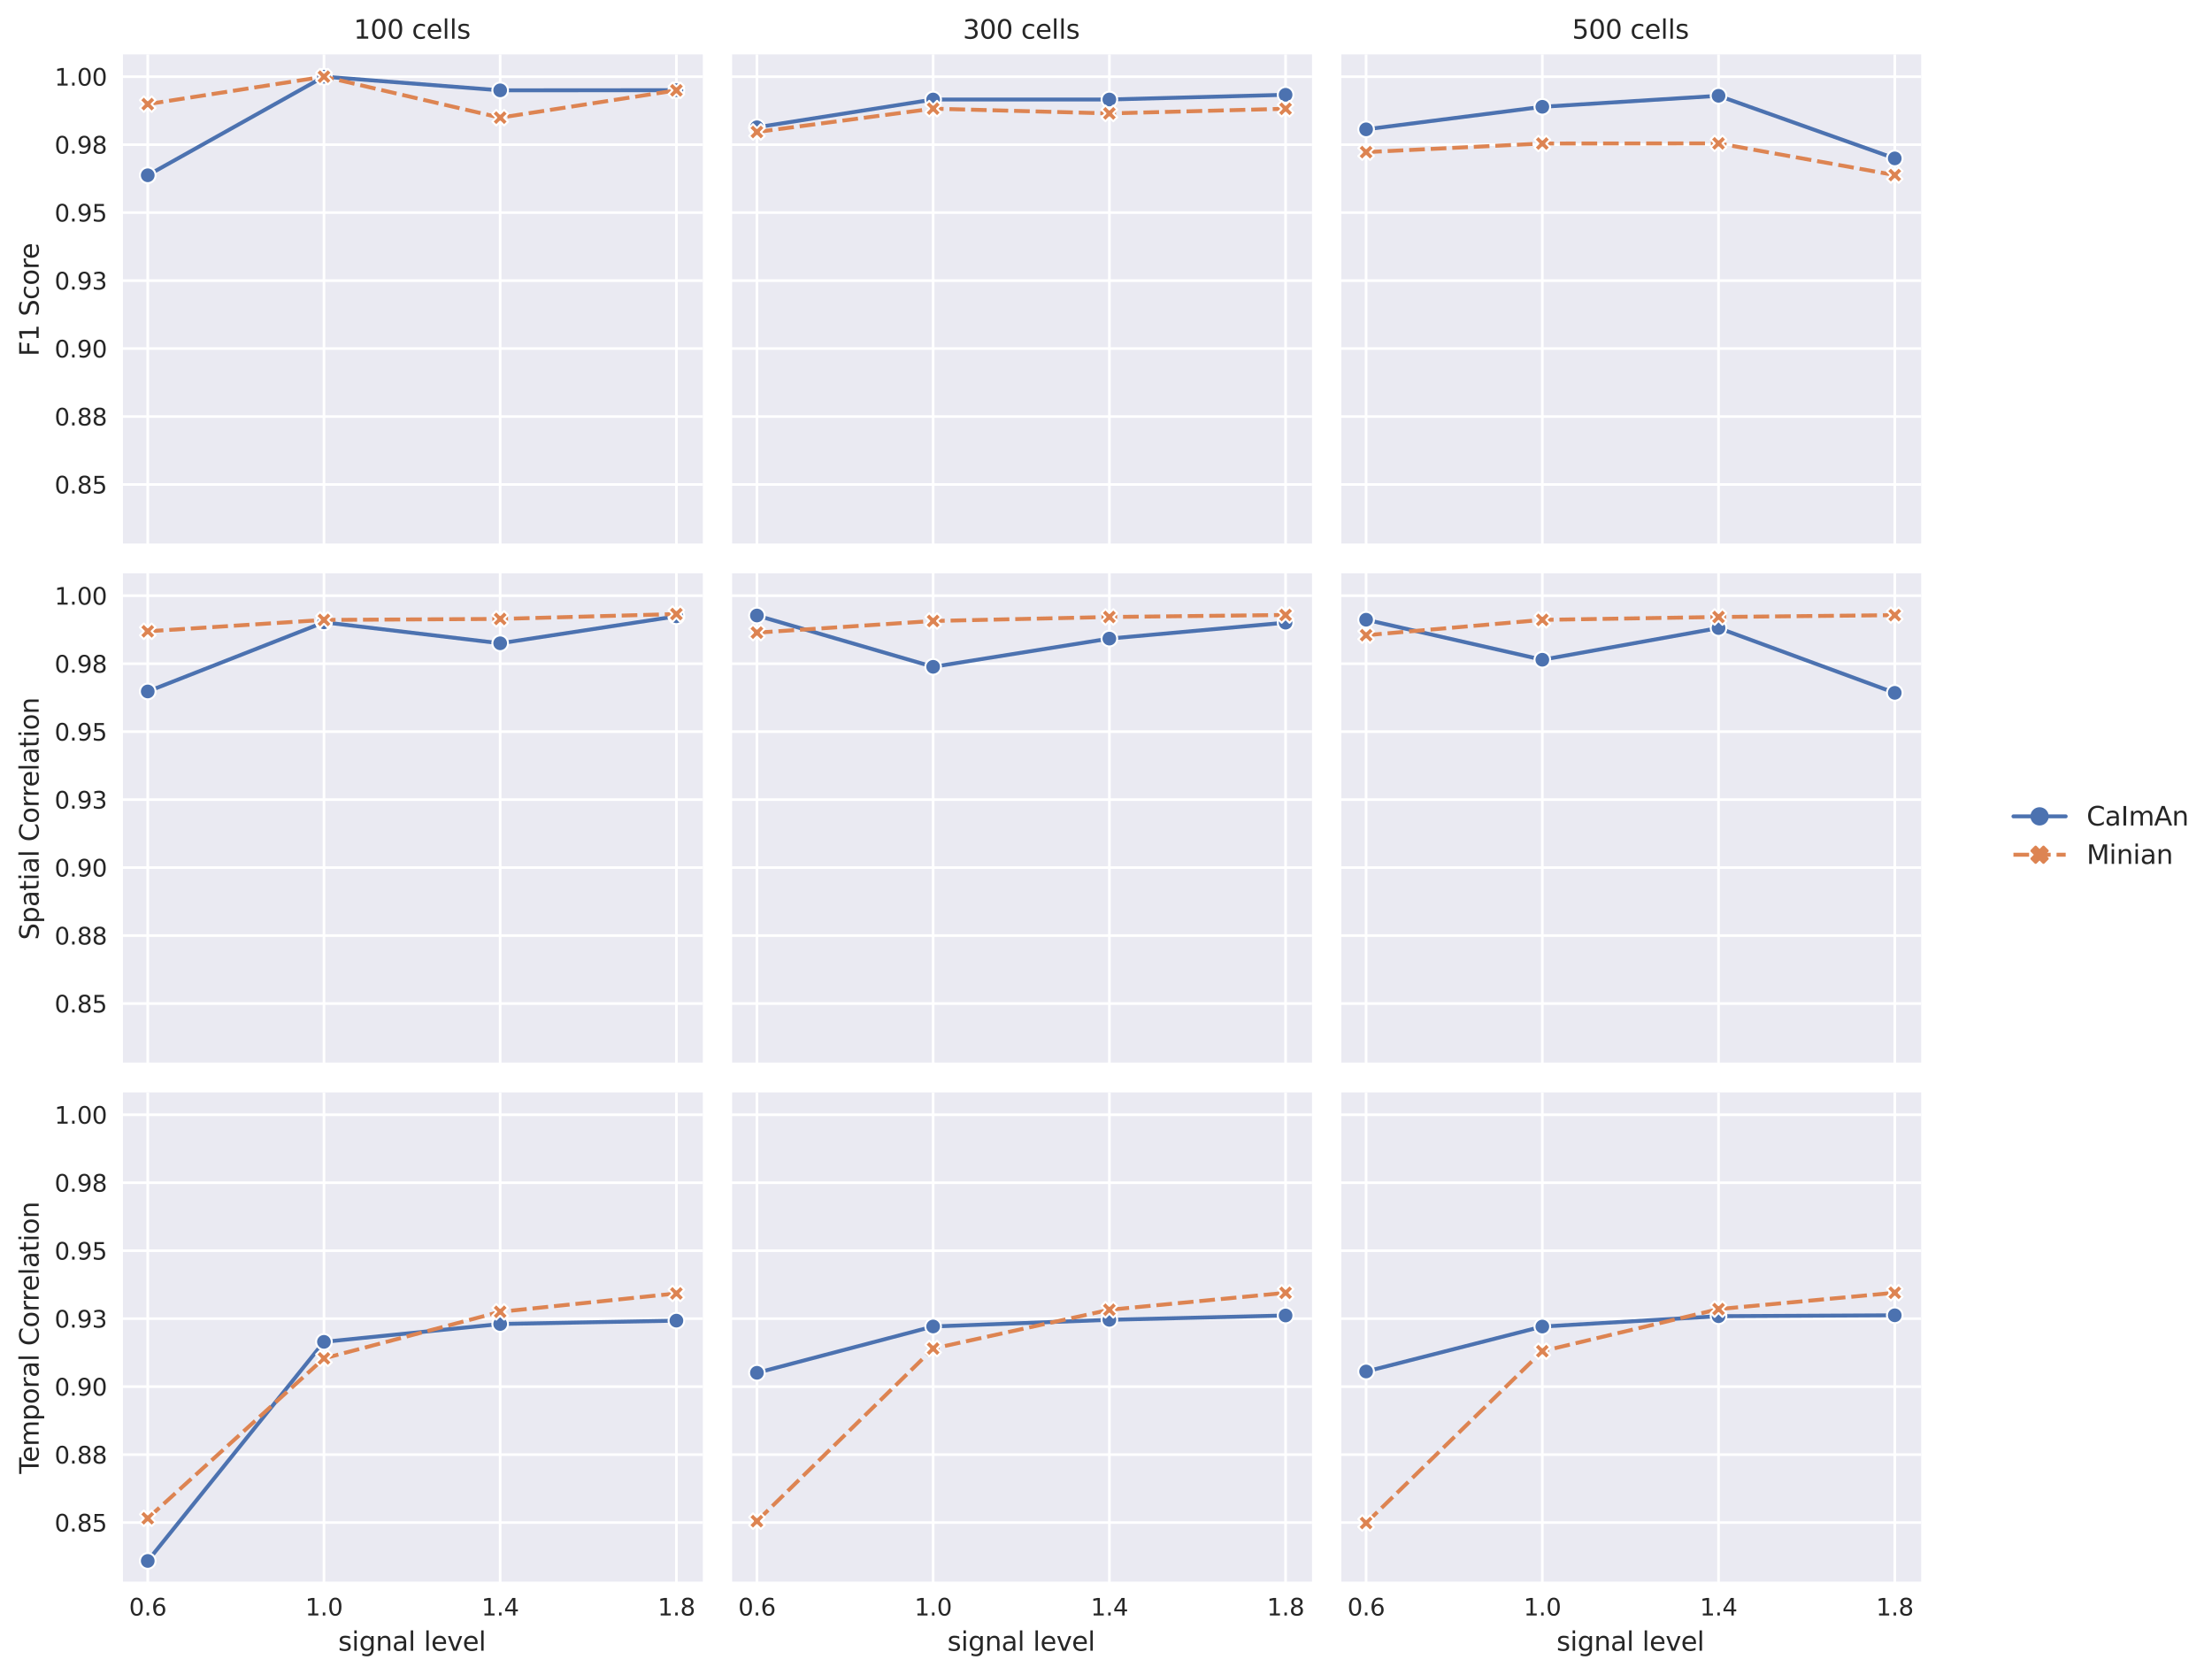 <?xml version="1.0" encoding="utf-8" standalone="no"?>
<!DOCTYPE svg PUBLIC "-//W3C//DTD SVG 1.1//EN"
  "http://www.w3.org/Graphics/SVG/1.1/DTD/svg11.dtd">
<svg height="640.867pt" version="1.1" viewBox="0 0 846.386 640.867" width="846.386pt" xmlns="http://www.w3.org/2000/svg" xmlns:xlink="http://www.w3.org/1999/xlink">
 <defs>
  <style type="text/css">*{stroke-linecap:butt;stroke-linejoin:round;}</style>
 </defs>
 <g id="figure_1">
  <g id="patch_1">
   <path d="M 0 640.867 
L 846.386 640.867 
L 846.386 0 
L 0 0 
z
" style="fill:#ffffff;"/>
  </g>
  <g id="axes_1">
   <g id="patch_2">
    <path d="M 46.417 208.592 
L 268.926 208.592 
L 268.926 20.798 
L 46.417 20.798 
z
" style="fill:#eaeaf2;"/>
   </g>
   <g id="matplotlib.axis_1">
    <g id="xtick_1">
     <g id="line2d_1">
      <path clip-path="url(#pd2d3e7397f)" d="M 56.531 208.592 
L 56.531 20.798 
" style="fill:none;stroke:#ffffff;stroke-linecap:round;"/>
     </g>
    </g>
    <g id="xtick_2">
     <g id="line2d_2">
      <path clip-path="url(#pd2d3e7397f)" d="M 123.958 208.592 
L 123.958 20.798 
" style="fill:none;stroke:#ffffff;stroke-linecap:round;"/>
     </g>
    </g>
    <g id="xtick_3">
     <g id="line2d_3">
      <path clip-path="url(#pd2d3e7397f)" d="M 191.385 208.592 
L 191.385 20.798 
" style="fill:none;stroke:#ffffff;stroke-linecap:round;"/>
     </g>
    </g>
    <g id="xtick_4">
     <g id="line2d_4">
      <path clip-path="url(#pd2d3e7397f)" d="M 258.812 208.592 
L 258.812 20.798 
" style="fill:none;stroke:#ffffff;stroke-linecap:round;"/>
     </g>
    </g>
    <g id="xtick_5"/>
    <g id="xtick_6"/>
    <g id="xtick_7"/>
    <g id="xtick_8"/>
    <g id="xtick_9"/>
    <g id="xtick_10"/>
    <g id="xtick_11"/>
    <g id="xtick_12"/>
    <g id="xtick_13"/>
   </g>
   <g id="matplotlib.axis_2">
    <g id="ytick_1">
     <g id="line2d_5">
      <path clip-path="url(#pd2d3e7397f)" d="M 46.417 185.374 
L 268.926 185.374 
" style="fill:none;stroke:#ffffff;stroke-linecap:round;"/>
     </g>
     <g id="text_1">
      <!-- 0.85 -->
      <g style="fill:#262626;" transform="translate(20.878 188.793)scale(0.09 -0.09)">
       <defs>
        <path d="M 2034 4250 
Q 1547 4250 1301 3770 
Q 1056 3291 1056 2328 
Q 1056 1369 1301 889 
Q 1547 409 2034 409 
Q 2525 409 2770 889 
Q 3016 1369 3016 2328 
Q 3016 3291 2770 3770 
Q 2525 4250 2034 4250 
z
M 2034 4750 
Q 2819 4750 3233 4129 
Q 3647 3509 3647 2328 
Q 3647 1150 3233 529 
Q 2819 -91 2034 -91 
Q 1250 -91 836 529 
Q 422 1150 422 2328 
Q 422 3509 836 4129 
Q 1250 4750 2034 4750 
z
" id="DejaVuSans-30" transform="scale(0.016)"/>
        <path d="M 684 794 
L 1344 794 
L 1344 0 
L 684 0 
L 684 794 
z
" id="DejaVuSans-2e" transform="scale(0.016)"/>
        <path d="M 2034 2216 
Q 1584 2216 1326 1975 
Q 1069 1734 1069 1313 
Q 1069 891 1326 650 
Q 1584 409 2034 409 
Q 2484 409 2743 651 
Q 3003 894 3003 1313 
Q 3003 1734 2745 1975 
Q 2488 2216 2034 2216 
z
M 1403 2484 
Q 997 2584 770 2862 
Q 544 3141 544 3541 
Q 544 4100 942 4425 
Q 1341 4750 2034 4750 
Q 2731 4750 3128 4425 
Q 3525 4100 3525 3541 
Q 3525 3141 3298 2862 
Q 3072 2584 2669 2484 
Q 3125 2378 3379 2068 
Q 3634 1759 3634 1313 
Q 3634 634 3220 271 
Q 2806 -91 2034 -91 
Q 1263 -91 848 271 
Q 434 634 434 1313 
Q 434 1759 690 2068 
Q 947 2378 1403 2484 
z
M 1172 3481 
Q 1172 3119 1398 2916 
Q 1625 2713 2034 2713 
Q 2441 2713 2670 2916 
Q 2900 3119 2900 3481 
Q 2900 3844 2670 4047 
Q 2441 4250 2034 4250 
Q 1625 4250 1398 4047 
Q 1172 3844 1172 3481 
z
" id="DejaVuSans-38" transform="scale(0.016)"/>
        <path d="M 691 4666 
L 3169 4666 
L 3169 4134 
L 1269 4134 
L 1269 2991 
Q 1406 3038 1543 3061 
Q 1681 3084 1819 3084 
Q 2600 3084 3056 2656 
Q 3513 2228 3513 1497 
Q 3513 744 3044 326 
Q 2575 -91 1722 -91 
Q 1428 -91 1123 -41 
Q 819 9 494 109 
L 494 744 
Q 775 591 1075 516 
Q 1375 441 1709 441 
Q 2250 441 2565 725 
Q 2881 1009 2881 1497 
Q 2881 1984 2565 2268 
Q 2250 2553 1709 2553 
Q 1456 2553 1204 2497 
Q 953 2441 691 2322 
L 691 4666 
z
" id="DejaVuSans-35" transform="scale(0.016)"/>
       </defs>
       <use xlink:href="#DejaVuSans-30"/>
       <use x="63.623" xlink:href="#DejaVuSans-2e"/>
       <use x="95.41" xlink:href="#DejaVuSans-38"/>
       <use x="159.033" xlink:href="#DejaVuSans-35"/>
      </g>
     </g>
    </g>
    <g id="ytick_2">
     <g id="line2d_6">
      <path clip-path="url(#pd2d3e7397f)" d="M 46.417 159.367 
L 268.926 159.367 
" style="fill:none;stroke:#ffffff;stroke-linecap:round;"/>
     </g>
     <g id="text_2">
      <!-- 0.88 -->
      <g style="fill:#262626;" transform="translate(20.878 162.786)scale(0.09 -0.09)">
       <use xlink:href="#DejaVuSans-30"/>
       <use x="63.623" xlink:href="#DejaVuSans-2e"/>
       <use x="95.41" xlink:href="#DejaVuSans-38"/>
       <use x="159.033" xlink:href="#DejaVuSans-38"/>
      </g>
     </g>
    </g>
    <g id="ytick_3">
     <g id="line2d_7">
      <path clip-path="url(#pd2d3e7397f)" d="M 46.417 133.361 
L 268.926 133.361 
" style="fill:none;stroke:#ffffff;stroke-linecap:round;"/>
     </g>
     <g id="text_3">
      <!-- 0.90 -->
      <g style="fill:#262626;" transform="translate(20.878 136.78)scale(0.09 -0.09)">
       <defs>
        <path d="M 703 97 
L 703 672 
Q 941 559 1184 500 
Q 1428 441 1663 441 
Q 2288 441 2617 861 
Q 2947 1281 2994 2138 
Q 2813 1869 2534 1725 
Q 2256 1581 1919 1581 
Q 1219 1581 811 2004 
Q 403 2428 403 3163 
Q 403 3881 828 4315 
Q 1253 4750 1959 4750 
Q 2769 4750 3195 4129 
Q 3622 3509 3622 2328 
Q 3622 1225 3098 567 
Q 2575 -91 1691 -91 
Q 1453 -91 1209 -44 
Q 966 3 703 97 
z
M 1959 2075 
Q 2384 2075 2632 2365 
Q 2881 2656 2881 3163 
Q 2881 3666 2632 3958 
Q 2384 4250 1959 4250 
Q 1534 4250 1286 3958 
Q 1038 3666 1038 3163 
Q 1038 2656 1286 2365 
Q 1534 2075 1959 2075 
z
" id="DejaVuSans-39" transform="scale(0.016)"/>
       </defs>
       <use xlink:href="#DejaVuSans-30"/>
       <use x="63.623" xlink:href="#DejaVuSans-2e"/>
       <use x="95.41" xlink:href="#DejaVuSans-39"/>
       <use x="159.033" xlink:href="#DejaVuSans-30"/>
      </g>
     </g>
    </g>
    <g id="ytick_4">
     <g id="line2d_8">
      <path clip-path="url(#pd2d3e7397f)" d="M 46.417 107.354 
L 268.926 107.354 
" style="fill:none;stroke:#ffffff;stroke-linecap:round;"/>
     </g>
     <g id="text_4">
      <!-- 0.93 -->
      <g style="fill:#262626;" transform="translate(20.878 110.773)scale(0.09 -0.09)">
       <defs>
        <path d="M 2597 2516 
Q 3050 2419 3304 2112 
Q 3559 1806 3559 1356 
Q 3559 666 3084 287 
Q 2609 -91 1734 -91 
Q 1441 -91 1130 -33 
Q 819 25 488 141 
L 488 750 
Q 750 597 1062 519 
Q 1375 441 1716 441 
Q 2309 441 2620 675 
Q 2931 909 2931 1356 
Q 2931 1769 2642 2001 
Q 2353 2234 1838 2234 
L 1294 2234 
L 1294 2753 
L 1863 2753 
Q 2328 2753 2575 2939 
Q 2822 3125 2822 3475 
Q 2822 3834 2567 4026 
Q 2313 4219 1838 4219 
Q 1578 4219 1281 4162 
Q 984 4106 628 3988 
L 628 4550 
Q 988 4650 1302 4700 
Q 1616 4750 1894 4750 
Q 2613 4750 3031 4423 
Q 3450 4097 3450 3541 
Q 3450 3153 3228 2886 
Q 3006 2619 2597 2516 
z
" id="DejaVuSans-33" transform="scale(0.016)"/>
       </defs>
       <use xlink:href="#DejaVuSans-30"/>
       <use x="63.623" xlink:href="#DejaVuSans-2e"/>
       <use x="95.41" xlink:href="#DejaVuSans-39"/>
       <use x="159.033" xlink:href="#DejaVuSans-33"/>
      </g>
     </g>
    </g>
    <g id="ytick_5">
     <g id="line2d_9">
      <path clip-path="url(#pd2d3e7397f)" d="M 46.417 81.348 
L 268.926 81.348 
" style="fill:none;stroke:#ffffff;stroke-linecap:round;"/>
     </g>
     <g id="text_5">
      <!-- 0.95 -->
      <g style="fill:#262626;" transform="translate(20.878 84.767)scale(0.09 -0.09)">
       <use xlink:href="#DejaVuSans-30"/>
       <use x="63.623" xlink:href="#DejaVuSans-2e"/>
       <use x="95.41" xlink:href="#DejaVuSans-39"/>
       <use x="159.033" xlink:href="#DejaVuSans-35"/>
      </g>
     </g>
    </g>
    <g id="ytick_6">
     <g id="line2d_10">
      <path clip-path="url(#pd2d3e7397f)" d="M 46.417 55.341 
L 268.926 55.341 
" style="fill:none;stroke:#ffffff;stroke-linecap:round;"/>
     </g>
     <g id="text_6">
      <!-- 0.98 -->
      <g style="fill:#262626;" transform="translate(20.878 58.76)scale(0.09 -0.09)">
       <use xlink:href="#DejaVuSans-30"/>
       <use x="63.623" xlink:href="#DejaVuSans-2e"/>
       <use x="95.41" xlink:href="#DejaVuSans-39"/>
       <use x="159.033" xlink:href="#DejaVuSans-38"/>
      </g>
     </g>
    </g>
    <g id="ytick_7">
     <g id="line2d_11">
      <path clip-path="url(#pd2d3e7397f)" d="M 46.417 29.334 
L 268.926 29.334 
" style="fill:none;stroke:#ffffff;stroke-linecap:round;"/>
     </g>
     <g id="text_7">
      <!-- 1.00 -->
      <g style="fill:#262626;" transform="translate(20.878 32.754)scale(0.09 -0.09)">
       <defs>
        <path d="M 794 531 
L 1825 531 
L 1825 4091 
L 703 3866 
L 703 4441 
L 1819 4666 
L 2450 4666 
L 2450 531 
L 3481 531 
L 3481 0 
L 794 0 
L 794 531 
z
" id="DejaVuSans-31" transform="scale(0.016)"/>
       </defs>
       <use xlink:href="#DejaVuSans-31"/>
       <use x="63.623" xlink:href="#DejaVuSans-2e"/>
       <use x="95.41" xlink:href="#DejaVuSans-30"/>
       <use x="159.033" xlink:href="#DejaVuSans-30"/>
      </g>
     </g>
    </g>
    <g id="ytick_8"/>
    <g id="ytick_9"/>
    <g id="ytick_10"/>
    <g id="ytick_11"/>
    <g id="ytick_12"/>
    <g id="ytick_13"/>
    <g id="ytick_14"/>
    <g id="ytick_15"/>
    <g id="ytick_16"/>
    <g id="ytick_17"/>
    <g id="ytick_18"/>
    <g id="ytick_19"/>
    <g id="ytick_20"/>
    <g id="ytick_21"/>
    <g id="ytick_22"/>
    <g id="ytick_23"/>
    <g id="ytick_24"/>
    <g id="ytick_25"/>
    <g id="ytick_26"/>
    <g id="ytick_27"/>
    <g id="ytick_28"/>
    <g id="ytick_29"/>
    <g id="ytick_30"/>
    <g id="ytick_31"/>
    <g id="ytick_32"/>
    <g id="ytick_33"/>
    <g id="ytick_34"/>
    <g id="ytick_35"/>
    <g id="ytick_36"/>
    <g id="text_8">
     <!-- F1 Score -->
     <g style="fill:#262626;" transform="translate(14.798 136.344)rotate(-90)scale(0.1 -0.1)">
      <defs>
       <path d="M 628 4666 
L 3309 4666 
L 3309 4134 
L 1259 4134 
L 1259 2759 
L 3109 2759 
L 3109 2228 
L 1259 2228 
L 1259 0 
L 628 0 
L 628 4666 
z
" id="DejaVuSans-46" transform="scale(0.016)"/>
       <path id="DejaVuSans-20" transform="scale(0.016)"/>
       <path d="M 3425 4513 
L 3425 3897 
Q 3066 4069 2747 4153 
Q 2428 4238 2131 4238 
Q 1616 4238 1336 4038 
Q 1056 3838 1056 3469 
Q 1056 3159 1242 3001 
Q 1428 2844 1947 2747 
L 2328 2669 
Q 3034 2534 3370 2195 
Q 3706 1856 3706 1288 
Q 3706 609 3251 259 
Q 2797 -91 1919 -91 
Q 1588 -91 1214 -16 
Q 841 59 441 206 
L 441 856 
Q 825 641 1194 531 
Q 1563 422 1919 422 
Q 2459 422 2753 634 
Q 3047 847 3047 1241 
Q 3047 1584 2836 1778 
Q 2625 1972 2144 2069 
L 1759 2144 
Q 1053 2284 737 2584 
Q 422 2884 422 3419 
Q 422 4038 858 4394 
Q 1294 4750 2059 4750 
Q 2388 4750 2728 4690 
Q 3069 4631 3425 4513 
z
" id="DejaVuSans-53" transform="scale(0.016)"/>
       <path d="M 3122 3366 
L 3122 2828 
Q 2878 2963 2633 3030 
Q 2388 3097 2138 3097 
Q 1578 3097 1268 2742 
Q 959 2388 959 1747 
Q 959 1106 1268 751 
Q 1578 397 2138 397 
Q 2388 397 2633 464 
Q 2878 531 3122 666 
L 3122 134 
Q 2881 22 2623 -34 
Q 2366 -91 2075 -91 
Q 1284 -91 818 406 
Q 353 903 353 1747 
Q 353 2603 823 3093 
Q 1294 3584 2113 3584 
Q 2378 3584 2631 3529 
Q 2884 3475 3122 3366 
z
" id="DejaVuSans-63" transform="scale(0.016)"/>
       <path d="M 1959 3097 
Q 1497 3097 1228 2736 
Q 959 2375 959 1747 
Q 959 1119 1226 758 
Q 1494 397 1959 397 
Q 2419 397 2687 759 
Q 2956 1122 2956 1747 
Q 2956 2369 2687 2733 
Q 2419 3097 1959 3097 
z
M 1959 3584 
Q 2709 3584 3137 3096 
Q 3566 2609 3566 1747 
Q 3566 888 3137 398 
Q 2709 -91 1959 -91 
Q 1206 -91 779 398 
Q 353 888 353 1747 
Q 353 2609 779 3096 
Q 1206 3584 1959 3584 
z
" id="DejaVuSans-6f" transform="scale(0.016)"/>
       <path d="M 2631 2963 
Q 2534 3019 2420 3045 
Q 2306 3072 2169 3072 
Q 1681 3072 1420 2755 
Q 1159 2438 1159 1844 
L 1159 0 
L 581 0 
L 581 3500 
L 1159 3500 
L 1159 2956 
Q 1341 3275 1631 3429 
Q 1922 3584 2338 3584 
Q 2397 3584 2469 3576 
Q 2541 3569 2628 3553 
L 2631 2963 
z
" id="DejaVuSans-72" transform="scale(0.016)"/>
       <path d="M 3597 1894 
L 3597 1613 
L 953 1613 
Q 991 1019 1311 708 
Q 1631 397 2203 397 
Q 2534 397 2845 478 
Q 3156 559 3463 722 
L 3463 178 
Q 3153 47 2828 -22 
Q 2503 -91 2169 -91 
Q 1331 -91 842 396 
Q 353 884 353 1716 
Q 353 2575 817 3079 
Q 1281 3584 2069 3584 
Q 2775 3584 3186 3129 
Q 3597 2675 3597 1894 
z
M 3022 2063 
Q 3016 2534 2758 2815 
Q 2500 3097 2075 3097 
Q 1594 3097 1305 2825 
Q 1016 2553 972 2059 
L 3022 2063 
z
" id="DejaVuSans-65" transform="scale(0.016)"/>
      </defs>
      <use xlink:href="#DejaVuSans-46"/>
      <use x="57.52" xlink:href="#DejaVuSans-31"/>
      <use x="121.143" xlink:href="#DejaVuSans-20"/>
      <use x="152.93" xlink:href="#DejaVuSans-53"/>
      <use x="216.406" xlink:href="#DejaVuSans-63"/>
      <use x="271.387" xlink:href="#DejaVuSans-6f"/>
      <use x="332.568" xlink:href="#DejaVuSans-72"/>
      <use x="371.432" xlink:href="#DejaVuSans-65"/>
     </g>
    </g>
   </g>
   <g id="line2d_12">
    <path clip-path="url(#pd2d3e7397f)" d="M 56.531 67.064 
L 123.958 29.334 
L 191.385 34.562 
L 258.812 34.51 
" style="fill:none;stroke:#4c72b0;stroke-linecap:round;stroke-width:1.5;"/>
    <defs>
     <path d="M 0 3 
C 0.796 3 1.559 2.684 2.121 2.121 
C 2.684 1.559 3 0.796 3 0 
C 3 -0.796 2.684 -1.559 2.121 -2.121 
C 1.559 -2.684 0.796 -3 0 -3 
C -0.796 -3 -1.559 -2.684 -2.121 -2.121 
C -2.684 -1.559 -3 -0.796 -3 0 
C -3 0.796 -2.684 1.559 -2.121 2.121 
C -1.559 2.684 -0.796 3 0 3 
z
" id="md0704362a7" style="stroke:#ffffff;stroke-width:0.75;"/>
    </defs>
    <g clip-path="url(#pd2d3e7397f)">
     <use style="fill:#4c72b0;stroke:#ffffff;stroke-width:0.75;" x="56.531" xlink:href="#md0704362a7" y="67.064"/>
     <use style="fill:#4c72b0;stroke:#ffffff;stroke-width:0.75;" x="123.958" xlink:href="#md0704362a7" y="29.334"/>
     <use style="fill:#4c72b0;stroke:#ffffff;stroke-width:0.75;" x="191.385" xlink:href="#md0704362a7" y="34.562"/>
     <use style="fill:#4c72b0;stroke:#ffffff;stroke-width:0.75;" x="258.812" xlink:href="#md0704362a7" y="34.51"/>
    </g>
   </g>
   <g id="line2d_13">
    <path clip-path="url(#pd2d3e7397f)" d="M 56.531 39.842 
L 123.958 29.334 
L 191.385 45.017 
L 258.812 34.562 
" style="fill:none;stroke:#dd8452;stroke-dasharray:6,2.25;stroke-dashoffset:0;stroke-width:1.5;"/>
    <defs>
     <path d="M -1.5 3 
L 0 1.5 
L 1.5 3 
L 3 1.5 
L 1.5 0 
L 3 -1.5 
L 1.5 -3 
L 0 -1.5 
L -1.5 -3 
L -3 -1.5 
L -1.5 0 
L -3 1.5 
z
" id="m919f9a01c6" style="stroke:#ffffff;stroke-linejoin:miter;stroke-width:0.75;"/>
    </defs>
    <g clip-path="url(#pd2d3e7397f)">
     <use style="fill:#dd8452;stroke:#ffffff;stroke-linejoin:miter;stroke-width:0.75;" x="56.531" xlink:href="#m919f9a01c6" y="39.842"/>
     <use style="fill:#dd8452;stroke:#ffffff;stroke-linejoin:miter;stroke-width:0.75;" x="123.958" xlink:href="#m919f9a01c6" y="29.334"/>
     <use style="fill:#dd8452;stroke:#ffffff;stroke-linejoin:miter;stroke-width:0.75;" x="191.385" xlink:href="#m919f9a01c6" y="45.017"/>
     <use style="fill:#dd8452;stroke:#ffffff;stroke-linejoin:miter;stroke-width:0.75;" x="258.812" xlink:href="#m919f9a01c6" y="34.562"/>
    </g>
   </g>
   <g id="line2d_14"/>
   <g id="line2d_15"/>
   <g id="patch_3">
    <path d="M 46.417 208.592 
L 46.417 20.798 
" style="fill:none;stroke:#ffffff;stroke-linecap:square;stroke-linejoin:miter;stroke-width:1.25;"/>
   </g>
   <g id="patch_4">
    <path d="M 46.417 208.592 
L 268.926 208.592 
" style="fill:none;stroke:#ffffff;stroke-linecap:square;stroke-linejoin:miter;stroke-width:1.25;"/>
   </g>
   <g id="text_9">
    <!-- 100 cells -->
    <g style="fill:#262626;" transform="translate(135.33 14.798)scale(0.1 -0.1)">
     <defs>
      <path d="M 603 4863 
L 1178 4863 
L 1178 0 
L 603 0 
L 603 4863 
z
" id="DejaVuSans-6c" transform="scale(0.016)"/>
      <path d="M 2834 3397 
L 2834 2853 
Q 2591 2978 2328 3040 
Q 2066 3103 1784 3103 
Q 1356 3103 1142 2972 
Q 928 2841 928 2578 
Q 928 2378 1081 2264 
Q 1234 2150 1697 2047 
L 1894 2003 
Q 2506 1872 2764 1633 
Q 3022 1394 3022 966 
Q 3022 478 2636 193 
Q 2250 -91 1575 -91 
Q 1294 -91 989 -36 
Q 684 19 347 128 
L 347 722 
Q 666 556 975 473 
Q 1284 391 1588 391 
Q 1994 391 2212 530 
Q 2431 669 2431 922 
Q 2431 1156 2273 1281 
Q 2116 1406 1581 1522 
L 1381 1569 
Q 847 1681 609 1914 
Q 372 2147 372 2553 
Q 372 3047 722 3315 
Q 1072 3584 1716 3584 
Q 2034 3584 2315 3537 
Q 2597 3491 2834 3397 
z
" id="DejaVuSans-73" transform="scale(0.016)"/>
     </defs>
     <use xlink:href="#DejaVuSans-31"/>
     <use x="63.623" xlink:href="#DejaVuSans-30"/>
     <use x="127.246" xlink:href="#DejaVuSans-30"/>
     <use x="190.869" xlink:href="#DejaVuSans-20"/>
     <use x="222.656" xlink:href="#DejaVuSans-63"/>
     <use x="277.637" xlink:href="#DejaVuSans-65"/>
     <use x="339.16" xlink:href="#DejaVuSans-6c"/>
     <use x="366.943" xlink:href="#DejaVuSans-6c"/>
     <use x="394.727" xlink:href="#DejaVuSans-73"/>
    </g>
   </g>
  </g>
  <g id="axes_2">
   <g id="patch_5">
    <path d="M 279.511 208.592 
L 502.02 208.592 
L 502.02 20.798 
L 279.511 20.798 
z
" style="fill:#eaeaf2;"/>
   </g>
   <g id="matplotlib.axis_3">
    <g id="xtick_14">
     <g id="line2d_16">
      <path clip-path="url(#p970e220377)" d="M 289.625 208.592 
L 289.625 20.798 
" style="fill:none;stroke:#ffffff;stroke-linecap:round;"/>
     </g>
    </g>
    <g id="xtick_15">
     <g id="line2d_17">
      <path clip-path="url(#p970e220377)" d="M 357.052 208.592 
L 357.052 20.798 
" style="fill:none;stroke:#ffffff;stroke-linecap:round;"/>
     </g>
    </g>
    <g id="xtick_16">
     <g id="line2d_18">
      <path clip-path="url(#p970e220377)" d="M 424.479 208.592 
L 424.479 20.798 
" style="fill:none;stroke:#ffffff;stroke-linecap:round;"/>
     </g>
    </g>
    <g id="xtick_17">
     <g id="line2d_19">
      <path clip-path="url(#p970e220377)" d="M 491.906 208.592 
L 491.906 20.798 
" style="fill:none;stroke:#ffffff;stroke-linecap:round;"/>
     </g>
    </g>
    <g id="xtick_18"/>
    <g id="xtick_19"/>
    <g id="xtick_20"/>
    <g id="xtick_21"/>
    <g id="xtick_22"/>
    <g id="xtick_23"/>
    <g id="xtick_24"/>
    <g id="xtick_25"/>
    <g id="xtick_26"/>
   </g>
   <g id="matplotlib.axis_4">
    <g id="ytick_37">
     <g id="line2d_20">
      <path clip-path="url(#p970e220377)" d="M 279.511 185.374 
L 502.02 185.374 
" style="fill:none;stroke:#ffffff;stroke-linecap:round;"/>
     </g>
    </g>
    <g id="ytick_38">
     <g id="line2d_21">
      <path clip-path="url(#p970e220377)" d="M 279.511 159.367 
L 502.02 159.367 
" style="fill:none;stroke:#ffffff;stroke-linecap:round;"/>
     </g>
    </g>
    <g id="ytick_39">
     <g id="line2d_22">
      <path clip-path="url(#p970e220377)" d="M 279.511 133.361 
L 502.02 133.361 
" style="fill:none;stroke:#ffffff;stroke-linecap:round;"/>
     </g>
    </g>
    <g id="ytick_40">
     <g id="line2d_23">
      <path clip-path="url(#p970e220377)" d="M 279.511 107.354 
L 502.02 107.354 
" style="fill:none;stroke:#ffffff;stroke-linecap:round;"/>
     </g>
    </g>
    <g id="ytick_41">
     <g id="line2d_24">
      <path clip-path="url(#p970e220377)" d="M 279.511 81.348 
L 502.02 81.348 
" style="fill:none;stroke:#ffffff;stroke-linecap:round;"/>
     </g>
    </g>
    <g id="ytick_42">
     <g id="line2d_25">
      <path clip-path="url(#p970e220377)" d="M 279.511 55.341 
L 502.02 55.341 
" style="fill:none;stroke:#ffffff;stroke-linecap:round;"/>
     </g>
    </g>
    <g id="ytick_43">
     <g id="line2d_26">
      <path clip-path="url(#p970e220377)" d="M 279.511 29.334 
L 502.02 29.334 
" style="fill:none;stroke:#ffffff;stroke-linecap:round;"/>
     </g>
    </g>
    <g id="ytick_44"/>
    <g id="ytick_45"/>
    <g id="ytick_46"/>
    <g id="ytick_47"/>
    <g id="ytick_48"/>
    <g id="ytick_49"/>
    <g id="ytick_50"/>
    <g id="ytick_51"/>
    <g id="ytick_52"/>
    <g id="ytick_53"/>
    <g id="ytick_54"/>
    <g id="ytick_55"/>
    <g id="ytick_56"/>
    <g id="ytick_57"/>
    <g id="ytick_58"/>
    <g id="ytick_59"/>
    <g id="ytick_60"/>
    <g id="ytick_61"/>
    <g id="ytick_62"/>
    <g id="ytick_63"/>
    <g id="ytick_64"/>
    <g id="ytick_65"/>
    <g id="ytick_66"/>
    <g id="ytick_67"/>
    <g id="ytick_68"/>
    <g id="ytick_69"/>
    <g id="ytick_70"/>
    <g id="ytick_71"/>
    <g id="ytick_72"/>
   </g>
   <g id="line2d_27">
    <path clip-path="url(#p970e220377)" d="M 289.625 48.696 
L 357.052 38.076 
L 424.479 38.076 
L 491.906 36.27 
" style="fill:none;stroke:#4c72b0;stroke-linecap:round;stroke-width:1.5;"/>
    <g clip-path="url(#p970e220377)">
     <use style="fill:#4c72b0;stroke:#ffffff;stroke-width:0.75;" x="289.625" xlink:href="#md0704362a7" y="48.696"/>
     <use style="fill:#4c72b0;stroke:#ffffff;stroke-width:0.75;" x="357.052" xlink:href="#md0704362a7" y="38.076"/>
     <use style="fill:#4c72b0;stroke:#ffffff;stroke-width:0.75;" x="424.479" xlink:href="#md0704362a7" y="38.076"/>
     <use style="fill:#4c72b0;stroke:#ffffff;stroke-width:0.75;" x="491.906" xlink:href="#md0704362a7" y="36.27"/>
    </g>
   </g>
   <g id="line2d_28">
    <path clip-path="url(#p970e220377)" d="M 289.625 50.492 
L 357.052 41.573 
L 424.479 43.392 
L 491.906 41.614 
" style="fill:none;stroke:#dd8452;stroke-dasharray:6,2.25;stroke-dashoffset:0;stroke-width:1.5;"/>
    <g clip-path="url(#p970e220377)">
     <use style="fill:#dd8452;stroke:#ffffff;stroke-linejoin:miter;stroke-width:0.75;" x="289.625" xlink:href="#m919f9a01c6" y="50.492"/>
     <use style="fill:#dd8452;stroke:#ffffff;stroke-linejoin:miter;stroke-width:0.75;" x="357.052" xlink:href="#m919f9a01c6" y="41.573"/>
     <use style="fill:#dd8452;stroke:#ffffff;stroke-linejoin:miter;stroke-width:0.75;" x="424.479" xlink:href="#m919f9a01c6" y="43.392"/>
     <use style="fill:#dd8452;stroke:#ffffff;stroke-linejoin:miter;stroke-width:0.75;" x="491.906" xlink:href="#m919f9a01c6" y="41.614"/>
    </g>
   </g>
   <g id="line2d_29"/>
   <g id="line2d_30"/>
   <g id="patch_6">
    <path d="M 279.511 208.592 
L 279.511 20.798 
" style="fill:none;stroke:#ffffff;stroke-linecap:square;stroke-linejoin:miter;stroke-width:1.25;"/>
   </g>
   <g id="patch_7">
    <path d="M 279.511 208.592 
L 502.02 208.592 
" style="fill:none;stroke:#ffffff;stroke-linecap:square;stroke-linejoin:miter;stroke-width:1.25;"/>
   </g>
   <g id="text_10">
    <!-- 300 cells -->
    <g style="fill:#262626;" transform="translate(368.424 14.798)scale(0.1 -0.1)">
     <use xlink:href="#DejaVuSans-33"/>
     <use x="63.623" xlink:href="#DejaVuSans-30"/>
     <use x="127.246" xlink:href="#DejaVuSans-30"/>
     <use x="190.869" xlink:href="#DejaVuSans-20"/>
     <use x="222.656" xlink:href="#DejaVuSans-63"/>
     <use x="277.637" xlink:href="#DejaVuSans-65"/>
     <use x="339.16" xlink:href="#DejaVuSans-6c"/>
     <use x="366.943" xlink:href="#DejaVuSans-6c"/>
     <use x="394.727" xlink:href="#DejaVuSans-73"/>
    </g>
   </g>
  </g>
  <g id="axes_3">
   <g id="patch_8">
    <path d="M 512.605 208.592 
L 735.114 208.592 
L 735.114 20.798 
L 512.605 20.798 
z
" style="fill:#eaeaf2;"/>
   </g>
   <g id="matplotlib.axis_5">
    <g id="xtick_27">
     <g id="line2d_31">
      <path clip-path="url(#p9c26f5558f)" d="M 522.719 208.592 
L 522.719 20.798 
" style="fill:none;stroke:#ffffff;stroke-linecap:round;"/>
     </g>
    </g>
    <g id="xtick_28">
     <g id="line2d_32">
      <path clip-path="url(#p9c26f5558f)" d="M 590.146 208.592 
L 590.146 20.798 
" style="fill:none;stroke:#ffffff;stroke-linecap:round;"/>
     </g>
    </g>
    <g id="xtick_29">
     <g id="line2d_33">
      <path clip-path="url(#p9c26f5558f)" d="M 657.573 208.592 
L 657.573 20.798 
" style="fill:none;stroke:#ffffff;stroke-linecap:round;"/>
     </g>
    </g>
    <g id="xtick_30">
     <g id="line2d_34">
      <path clip-path="url(#p9c26f5558f)" d="M 724.999 208.592 
L 724.999 20.798 
" style="fill:none;stroke:#ffffff;stroke-linecap:round;"/>
     </g>
    </g>
    <g id="xtick_31"/>
    <g id="xtick_32"/>
    <g id="xtick_33"/>
    <g id="xtick_34"/>
    <g id="xtick_35"/>
    <g id="xtick_36"/>
    <g id="xtick_37"/>
    <g id="xtick_38"/>
    <g id="xtick_39"/>
   </g>
   <g id="matplotlib.axis_6">
    <g id="ytick_73">
     <g id="line2d_35">
      <path clip-path="url(#p9c26f5558f)" d="M 512.605 185.374 
L 735.114 185.374 
" style="fill:none;stroke:#ffffff;stroke-linecap:round;"/>
     </g>
    </g>
    <g id="ytick_74">
     <g id="line2d_36">
      <path clip-path="url(#p9c26f5558f)" d="M 512.605 159.367 
L 735.114 159.367 
" style="fill:none;stroke:#ffffff;stroke-linecap:round;"/>
     </g>
    </g>
    <g id="ytick_75">
     <g id="line2d_37">
      <path clip-path="url(#p9c26f5558f)" d="M 512.605 133.361 
L 735.114 133.361 
" style="fill:none;stroke:#ffffff;stroke-linecap:round;"/>
     </g>
    </g>
    <g id="ytick_76">
     <g id="line2d_38">
      <path clip-path="url(#p9c26f5558f)" d="M 512.605 107.354 
L 735.114 107.354 
" style="fill:none;stroke:#ffffff;stroke-linecap:round;"/>
     </g>
    </g>
    <g id="ytick_77">
     <g id="line2d_39">
      <path clip-path="url(#p9c26f5558f)" d="M 512.605 81.348 
L 735.114 81.348 
" style="fill:none;stroke:#ffffff;stroke-linecap:round;"/>
     </g>
    </g>
    <g id="ytick_78">
     <g id="line2d_40">
      <path clip-path="url(#p9c26f5558f)" d="M 512.605 55.341 
L 735.114 55.341 
" style="fill:none;stroke:#ffffff;stroke-linecap:round;"/>
     </g>
    </g>
    <g id="ytick_79">
     <g id="line2d_41">
      <path clip-path="url(#p9c26f5558f)" d="M 512.605 29.334 
L 735.114 29.334 
" style="fill:none;stroke:#ffffff;stroke-linecap:round;"/>
     </g>
    </g>
    <g id="ytick_80"/>
    <g id="ytick_81"/>
    <g id="ytick_82"/>
    <g id="ytick_83"/>
    <g id="ytick_84"/>
    <g id="ytick_85"/>
    <g id="ytick_86"/>
    <g id="ytick_87"/>
    <g id="ytick_88"/>
    <g id="ytick_89"/>
    <g id="ytick_90"/>
    <g id="ytick_91"/>
    <g id="ytick_92"/>
    <g id="ytick_93"/>
    <g id="ytick_94"/>
    <g id="ytick_95"/>
    <g id="ytick_96"/>
    <g id="ytick_97"/>
    <g id="ytick_98"/>
    <g id="ytick_99"/>
    <g id="ytick_100"/>
    <g id="ytick_101"/>
    <g id="ytick_102"/>
    <g id="ytick_103"/>
    <g id="ytick_104"/>
    <g id="ytick_105"/>
    <g id="ytick_106"/>
    <g id="ytick_107"/>
    <g id="ytick_108"/>
   </g>
   <g id="line2d_42">
    <path clip-path="url(#p9c26f5558f)" d="M 522.719 49.482 
L 590.146 40.858 
L 657.573 36.653 
L 724.999 60.605 
" style="fill:none;stroke:#4c72b0;stroke-linecap:round;stroke-width:1.5;"/>
    <g clip-path="url(#p9c26f5558f)">
     <use style="fill:#4c72b0;stroke:#ffffff;stroke-width:0.75;" x="522.719" xlink:href="#md0704362a7" y="49.482"/>
     <use style="fill:#4c72b0;stroke:#ffffff;stroke-width:0.75;" x="590.146" xlink:href="#md0704362a7" y="40.858"/>
     <use style="fill:#4c72b0;stroke:#ffffff;stroke-width:0.75;" x="657.573" xlink:href="#md0704362a7" y="36.653"/>
     <use style="fill:#4c72b0;stroke:#ffffff;stroke-width:0.75;" x="724.999" xlink:href="#md0704362a7" y="60.605"/>
    </g>
   </g>
   <g id="line2d_43">
    <path clip-path="url(#p9c26f5558f)" d="M 522.719 58.201 
L 590.146 54.915 
L 657.573 54.862 
L 724.999 66.986 
" style="fill:none;stroke:#dd8452;stroke-dasharray:6,2.25;stroke-dashoffset:0;stroke-width:1.5;"/>
    <g clip-path="url(#p9c26f5558f)">
     <use style="fill:#dd8452;stroke:#ffffff;stroke-linejoin:miter;stroke-width:0.75;" x="522.719" xlink:href="#m919f9a01c6" y="58.201"/>
     <use style="fill:#dd8452;stroke:#ffffff;stroke-linejoin:miter;stroke-width:0.75;" x="590.146" xlink:href="#m919f9a01c6" y="54.915"/>
     <use style="fill:#dd8452;stroke:#ffffff;stroke-linejoin:miter;stroke-width:0.75;" x="657.573" xlink:href="#m919f9a01c6" y="54.862"/>
     <use style="fill:#dd8452;stroke:#ffffff;stroke-linejoin:miter;stroke-width:0.75;" x="724.999" xlink:href="#m919f9a01c6" y="66.986"/>
    </g>
   </g>
   <g id="line2d_44"/>
   <g id="line2d_45"/>
   <g id="patch_9">
    <path d="M 512.605 208.592 
L 512.605 20.798 
" style="fill:none;stroke:#ffffff;stroke-linecap:square;stroke-linejoin:miter;stroke-width:1.25;"/>
   </g>
   <g id="patch_10">
    <path d="M 512.605 208.592 
L 735.114 208.592 
" style="fill:none;stroke:#ffffff;stroke-linecap:square;stroke-linejoin:miter;stroke-width:1.25;"/>
   </g>
   <g id="text_11">
    <!-- 500 cells -->
    <g style="fill:#262626;" transform="translate(601.518 14.798)scale(0.1 -0.1)">
     <use xlink:href="#DejaVuSans-35"/>
     <use x="63.623" xlink:href="#DejaVuSans-30"/>
     <use x="127.246" xlink:href="#DejaVuSans-30"/>
     <use x="190.869" xlink:href="#DejaVuSans-20"/>
     <use x="222.656" xlink:href="#DejaVuSans-63"/>
     <use x="277.637" xlink:href="#DejaVuSans-65"/>
     <use x="339.16" xlink:href="#DejaVuSans-6c"/>
     <use x="366.943" xlink:href="#DejaVuSans-6c"/>
     <use x="394.727" xlink:href="#DejaVuSans-73"/>
    </g>
   </g>
  </g>
  <g id="axes_4">
   <g id="patch_11">
    <path d="M 46.417 407.185 
L 268.926 407.185 
L 268.926 219.392 
L 46.417 219.392 
z
" style="fill:#eaeaf2;"/>
   </g>
   <g id="matplotlib.axis_7">
    <g id="xtick_40">
     <g id="line2d_46">
      <path clip-path="url(#p74624dd627)" d="M 56.531 407.185 
L 56.531 219.392 
" style="fill:none;stroke:#ffffff;stroke-linecap:round;"/>
     </g>
    </g>
    <g id="xtick_41">
     <g id="line2d_47">
      <path clip-path="url(#p74624dd627)" d="M 123.958 407.185 
L 123.958 219.392 
" style="fill:none;stroke:#ffffff;stroke-linecap:round;"/>
     </g>
    </g>
    <g id="xtick_42">
     <g id="line2d_48">
      <path clip-path="url(#p74624dd627)" d="M 191.385 407.185 
L 191.385 219.392 
" style="fill:none;stroke:#ffffff;stroke-linecap:round;"/>
     </g>
    </g>
    <g id="xtick_43">
     <g id="line2d_49">
      <path clip-path="url(#p74624dd627)" d="M 258.812 407.185 
L 258.812 219.392 
" style="fill:none;stroke:#ffffff;stroke-linecap:round;"/>
     </g>
    </g>
    <g id="xtick_44"/>
    <g id="xtick_45"/>
    <g id="xtick_46"/>
    <g id="xtick_47"/>
    <g id="xtick_48"/>
    <g id="xtick_49"/>
    <g id="xtick_50"/>
    <g id="xtick_51"/>
    <g id="xtick_52"/>
   </g>
   <g id="matplotlib.axis_8">
    <g id="ytick_109">
     <g id="line2d_50">
      <path clip-path="url(#p74624dd627)" d="M 46.417 383.967 
L 268.926 383.967 
" style="fill:none;stroke:#ffffff;stroke-linecap:round;"/>
     </g>
     <g id="text_12">
      <!-- 0.85 -->
      <g style="fill:#262626;" transform="translate(20.878 387.386)scale(0.09 -0.09)">
       <use xlink:href="#DejaVuSans-30"/>
       <use x="63.623" xlink:href="#DejaVuSans-2e"/>
       <use x="95.41" xlink:href="#DejaVuSans-38"/>
       <use x="159.033" xlink:href="#DejaVuSans-35"/>
      </g>
     </g>
    </g>
    <g id="ytick_110">
     <g id="line2d_51">
      <path clip-path="url(#p74624dd627)" d="M 46.417 357.96 
L 268.926 357.96 
" style="fill:none;stroke:#ffffff;stroke-linecap:round;"/>
     </g>
     <g id="text_13">
      <!-- 0.88 -->
      <g style="fill:#262626;" transform="translate(20.878 361.38)scale(0.09 -0.09)">
       <use xlink:href="#DejaVuSans-30"/>
       <use x="63.623" xlink:href="#DejaVuSans-2e"/>
       <use x="95.41" xlink:href="#DejaVuSans-38"/>
       <use x="159.033" xlink:href="#DejaVuSans-38"/>
      </g>
     </g>
    </g>
    <g id="ytick_111">
     <g id="line2d_52">
      <path clip-path="url(#p74624dd627)" d="M 46.417 331.954 
L 268.926 331.954 
" style="fill:none;stroke:#ffffff;stroke-linecap:round;"/>
     </g>
     <g id="text_14">
      <!-- 0.90 -->
      <g style="fill:#262626;" transform="translate(20.878 335.373)scale(0.09 -0.09)">
       <use xlink:href="#DejaVuSans-30"/>
       <use x="63.623" xlink:href="#DejaVuSans-2e"/>
       <use x="95.41" xlink:href="#DejaVuSans-39"/>
       <use x="159.033" xlink:href="#DejaVuSans-30"/>
      </g>
     </g>
    </g>
    <g id="ytick_112">
     <g id="line2d_53">
      <path clip-path="url(#p74624dd627)" d="M 46.417 305.947 
L 268.926 305.947 
" style="fill:none;stroke:#ffffff;stroke-linecap:round;"/>
     </g>
     <g id="text_15">
      <!-- 0.93 -->
      <g style="fill:#262626;" transform="translate(20.878 309.367)scale(0.09 -0.09)">
       <use xlink:href="#DejaVuSans-30"/>
       <use x="63.623" xlink:href="#DejaVuSans-2e"/>
       <use x="95.41" xlink:href="#DejaVuSans-39"/>
       <use x="159.033" xlink:href="#DejaVuSans-33"/>
      </g>
     </g>
    </g>
    <g id="ytick_113">
     <g id="line2d_54">
      <path clip-path="url(#p74624dd627)" d="M 46.417 279.941 
L 268.926 279.941 
" style="fill:none;stroke:#ffffff;stroke-linecap:round;"/>
     </g>
     <g id="text_16">
      <!-- 0.95 -->
      <g style="fill:#262626;" transform="translate(20.878 283.36)scale(0.09 -0.09)">
       <use xlink:href="#DejaVuSans-30"/>
       <use x="63.623" xlink:href="#DejaVuSans-2e"/>
       <use x="95.41" xlink:href="#DejaVuSans-39"/>
       <use x="159.033" xlink:href="#DejaVuSans-35"/>
      </g>
     </g>
    </g>
    <g id="ytick_114">
     <g id="line2d_55">
      <path clip-path="url(#p74624dd627)" d="M 46.417 253.934 
L 268.926 253.934 
" style="fill:none;stroke:#ffffff;stroke-linecap:round;"/>
     </g>
     <g id="text_17">
      <!-- 0.98 -->
      <g style="fill:#262626;" transform="translate(20.878 257.354)scale(0.09 -0.09)">
       <use xlink:href="#DejaVuSans-30"/>
       <use x="63.623" xlink:href="#DejaVuSans-2e"/>
       <use x="95.41" xlink:href="#DejaVuSans-39"/>
       <use x="159.033" xlink:href="#DejaVuSans-38"/>
      </g>
     </g>
    </g>
    <g id="ytick_115">
     <g id="line2d_56">
      <path clip-path="url(#p74624dd627)" d="M 46.417 227.928 
L 268.926 227.928 
" style="fill:none;stroke:#ffffff;stroke-linecap:round;"/>
     </g>
     <g id="text_18">
      <!-- 1.00 -->
      <g style="fill:#262626;" transform="translate(20.878 231.347)scale(0.09 -0.09)">
       <use xlink:href="#DejaVuSans-31"/>
       <use x="63.623" xlink:href="#DejaVuSans-2e"/>
       <use x="95.41" xlink:href="#DejaVuSans-30"/>
       <use x="159.033" xlink:href="#DejaVuSans-30"/>
      </g>
     </g>
    </g>
    <g id="ytick_116"/>
    <g id="ytick_117"/>
    <g id="ytick_118"/>
    <g id="ytick_119"/>
    <g id="ytick_120"/>
    <g id="ytick_121"/>
    <g id="ytick_122"/>
    <g id="ytick_123"/>
    <g id="ytick_124"/>
    <g id="ytick_125"/>
    <g id="ytick_126"/>
    <g id="ytick_127"/>
    <g id="ytick_128"/>
    <g id="ytick_129"/>
    <g id="ytick_130"/>
    <g id="ytick_131"/>
    <g id="ytick_132"/>
    <g id="ytick_133"/>
    <g id="ytick_134"/>
    <g id="ytick_135"/>
    <g id="ytick_136"/>
    <g id="ytick_137"/>
    <g id="ytick_138"/>
    <g id="ytick_139"/>
    <g id="ytick_140"/>
    <g id="ytick_141"/>
    <g id="ytick_142"/>
    <g id="ytick_143"/>
    <g id="ytick_144"/>
    <g id="text_19">
     <!-- Spatial Correlation -->
     <g style="fill:#262626;" transform="translate(14.798 359.661)rotate(-90)scale(0.1 -0.1)">
      <defs>
       <path d="M 1159 525 
L 1159 -1331 
L 581 -1331 
L 581 3500 
L 1159 3500 
L 1159 2969 
Q 1341 3281 1617 3432 
Q 1894 3584 2278 3584 
Q 2916 3584 3314 3078 
Q 3713 2572 3713 1747 
Q 3713 922 3314 415 
Q 2916 -91 2278 -91 
Q 1894 -91 1617 61 
Q 1341 213 1159 525 
z
M 3116 1747 
Q 3116 2381 2855 2742 
Q 2594 3103 2138 3103 
Q 1681 3103 1420 2742 
Q 1159 2381 1159 1747 
Q 1159 1113 1420 752 
Q 1681 391 2138 391 
Q 2594 391 2855 752 
Q 3116 1113 3116 1747 
z
" id="DejaVuSans-70" transform="scale(0.016)"/>
       <path d="M 2194 1759 
Q 1497 1759 1228 1600 
Q 959 1441 959 1056 
Q 959 750 1161 570 
Q 1363 391 1709 391 
Q 2188 391 2477 730 
Q 2766 1069 2766 1631 
L 2766 1759 
L 2194 1759 
z
M 3341 1997 
L 3341 0 
L 2766 0 
L 2766 531 
Q 2569 213 2275 61 
Q 1981 -91 1556 -91 
Q 1019 -91 701 211 
Q 384 513 384 1019 
Q 384 1609 779 1909 
Q 1175 2209 1959 2209 
L 2766 2209 
L 2766 2266 
Q 2766 2663 2505 2880 
Q 2244 3097 1772 3097 
Q 1472 3097 1187 3025 
Q 903 2953 641 2809 
L 641 3341 
Q 956 3463 1253 3523 
Q 1550 3584 1831 3584 
Q 2591 3584 2966 3190 
Q 3341 2797 3341 1997 
z
" id="DejaVuSans-61" transform="scale(0.016)"/>
       <path d="M 1172 4494 
L 1172 3500 
L 2356 3500 
L 2356 3053 
L 1172 3053 
L 1172 1153 
Q 1172 725 1289 603 
Q 1406 481 1766 481 
L 2356 481 
L 2356 0 
L 1766 0 
Q 1100 0 847 248 
Q 594 497 594 1153 
L 594 3053 
L 172 3053 
L 172 3500 
L 594 3500 
L 594 4494 
L 1172 4494 
z
" id="DejaVuSans-74" transform="scale(0.016)"/>
       <path d="M 603 3500 
L 1178 3500 
L 1178 0 
L 603 0 
L 603 3500 
z
M 603 4863 
L 1178 4863 
L 1178 4134 
L 603 4134 
L 603 4863 
z
" id="DejaVuSans-69" transform="scale(0.016)"/>
       <path d="M 4122 4306 
L 4122 3641 
Q 3803 3938 3442 4084 
Q 3081 4231 2675 4231 
Q 1875 4231 1450 3742 
Q 1025 3253 1025 2328 
Q 1025 1406 1450 917 
Q 1875 428 2675 428 
Q 3081 428 3442 575 
Q 3803 722 4122 1019 
L 4122 359 
Q 3791 134 3420 21 
Q 3050 -91 2638 -91 
Q 1578 -91 968 557 
Q 359 1206 359 2328 
Q 359 3453 968 4101 
Q 1578 4750 2638 4750 
Q 3056 4750 3426 4639 
Q 3797 4528 4122 4306 
z
" id="DejaVuSans-43" transform="scale(0.016)"/>
       <path d="M 3513 2113 
L 3513 0 
L 2938 0 
L 2938 2094 
Q 2938 2591 2744 2837 
Q 2550 3084 2163 3084 
Q 1697 3084 1428 2787 
Q 1159 2491 1159 1978 
L 1159 0 
L 581 0 
L 581 3500 
L 1159 3500 
L 1159 2956 
Q 1366 3272 1645 3428 
Q 1925 3584 2291 3584 
Q 2894 3584 3203 3211 
Q 3513 2838 3513 2113 
z
" id="DejaVuSans-6e" transform="scale(0.016)"/>
      </defs>
      <use xlink:href="#DejaVuSans-53"/>
      <use x="63.477" xlink:href="#DejaVuSans-70"/>
      <use x="126.953" xlink:href="#DejaVuSans-61"/>
      <use x="188.232" xlink:href="#DejaVuSans-74"/>
      <use x="227.441" xlink:href="#DejaVuSans-69"/>
      <use x="255.225" xlink:href="#DejaVuSans-61"/>
      <use x="316.504" xlink:href="#DejaVuSans-6c"/>
      <use x="344.287" xlink:href="#DejaVuSans-20"/>
      <use x="376.074" xlink:href="#DejaVuSans-43"/>
      <use x="445.898" xlink:href="#DejaVuSans-6f"/>
      <use x="507.08" xlink:href="#DejaVuSans-72"/>
      <use x="546.443" xlink:href="#DejaVuSans-72"/>
      <use x="585.307" xlink:href="#DejaVuSans-65"/>
      <use x="646.83" xlink:href="#DejaVuSans-6c"/>
      <use x="674.613" xlink:href="#DejaVuSans-61"/>
      <use x="735.893" xlink:href="#DejaVuSans-74"/>
      <use x="775.102" xlink:href="#DejaVuSans-69"/>
      <use x="802.885" xlink:href="#DejaVuSans-6f"/>
      <use x="864.066" xlink:href="#DejaVuSans-6e"/>
     </g>
    </g>
   </g>
   <g id="line2d_57">
    <path clip-path="url(#p74624dd627)" d="M 56.531 264.561 
L 123.958 238.097 
L 191.385 246.132 
L 258.812 235.807 
" style="fill:none;stroke:#4c72b0;stroke-linecap:round;stroke-width:1.5;"/>
    <g clip-path="url(#p74624dd627)">
     <use style="fill:#4c72b0;stroke:#ffffff;stroke-width:0.75;" x="56.531" xlink:href="#md0704362a7" y="264.561"/>
     <use style="fill:#4c72b0;stroke:#ffffff;stroke-width:0.75;" x="123.958" xlink:href="#md0704362a7" y="238.097"/>
     <use style="fill:#4c72b0;stroke:#ffffff;stroke-width:0.75;" x="191.385" xlink:href="#md0704362a7" y="246.132"/>
     <use style="fill:#4c72b0;stroke:#ffffff;stroke-width:0.75;" x="258.812" xlink:href="#md0704362a7" y="235.807"/>
    </g>
   </g>
   <g id="line2d_58">
    <path clip-path="url(#p74624dd627)" d="M 56.531 241.543 
L 123.958 237.192 
L 191.385 236.81 
L 258.812 234.945 
" style="fill:none;stroke:#dd8452;stroke-dasharray:6,2.25;stroke-dashoffset:0;stroke-width:1.5;"/>
    <g clip-path="url(#p74624dd627)">
     <use style="fill:#dd8452;stroke:#ffffff;stroke-linejoin:miter;stroke-width:0.75;" x="56.531" xlink:href="#m919f9a01c6" y="241.543"/>
     <use style="fill:#dd8452;stroke:#ffffff;stroke-linejoin:miter;stroke-width:0.75;" x="123.958" xlink:href="#m919f9a01c6" y="237.192"/>
     <use style="fill:#dd8452;stroke:#ffffff;stroke-linejoin:miter;stroke-width:0.75;" x="191.385" xlink:href="#m919f9a01c6" y="236.81"/>
     <use style="fill:#dd8452;stroke:#ffffff;stroke-linejoin:miter;stroke-width:0.75;" x="258.812" xlink:href="#m919f9a01c6" y="234.945"/>
    </g>
   </g>
   <g id="line2d_59"/>
   <g id="line2d_60"/>
   <g id="patch_12">
    <path d="M 46.417 407.185 
L 46.417 219.392 
" style="fill:none;stroke:#ffffff;stroke-linecap:square;stroke-linejoin:miter;stroke-width:1.25;"/>
   </g>
   <g id="patch_13">
    <path d="M 46.417 407.185 
L 268.926 407.185 
" style="fill:none;stroke:#ffffff;stroke-linecap:square;stroke-linejoin:miter;stroke-width:1.25;"/>
   </g>
  </g>
  <g id="axes_5">
   <g id="patch_14">
    <path d="M 279.511 407.185 
L 502.02 407.185 
L 502.02 219.392 
L 279.511 219.392 
z
" style="fill:#eaeaf2;"/>
   </g>
   <g id="matplotlib.axis_9">
    <g id="xtick_53">
     <g id="line2d_61">
      <path clip-path="url(#pb685feab91)" d="M 289.625 407.185 
L 289.625 219.392 
" style="fill:none;stroke:#ffffff;stroke-linecap:round;"/>
     </g>
    </g>
    <g id="xtick_54">
     <g id="line2d_62">
      <path clip-path="url(#pb685feab91)" d="M 357.052 407.185 
L 357.052 219.392 
" style="fill:none;stroke:#ffffff;stroke-linecap:round;"/>
     </g>
    </g>
    <g id="xtick_55">
     <g id="line2d_63">
      <path clip-path="url(#pb685feab91)" d="M 424.479 407.185 
L 424.479 219.392 
" style="fill:none;stroke:#ffffff;stroke-linecap:round;"/>
     </g>
    </g>
    <g id="xtick_56">
     <g id="line2d_64">
      <path clip-path="url(#pb685feab91)" d="M 491.906 407.185 
L 491.906 219.392 
" style="fill:none;stroke:#ffffff;stroke-linecap:round;"/>
     </g>
    </g>
    <g id="xtick_57"/>
    <g id="xtick_58"/>
    <g id="xtick_59"/>
    <g id="xtick_60"/>
    <g id="xtick_61"/>
    <g id="xtick_62"/>
    <g id="xtick_63"/>
    <g id="xtick_64"/>
    <g id="xtick_65"/>
   </g>
   <g id="matplotlib.axis_10">
    <g id="ytick_145">
     <g id="line2d_65">
      <path clip-path="url(#pb685feab91)" d="M 279.511 383.967 
L 502.02 383.967 
" style="fill:none;stroke:#ffffff;stroke-linecap:round;"/>
     </g>
    </g>
    <g id="ytick_146">
     <g id="line2d_66">
      <path clip-path="url(#pb685feab91)" d="M 279.511 357.96 
L 502.02 357.96 
" style="fill:none;stroke:#ffffff;stroke-linecap:round;"/>
     </g>
    </g>
    <g id="ytick_147">
     <g id="line2d_67">
      <path clip-path="url(#pb685feab91)" d="M 279.511 331.954 
L 502.02 331.954 
" style="fill:none;stroke:#ffffff;stroke-linecap:round;"/>
     </g>
    </g>
    <g id="ytick_148">
     <g id="line2d_68">
      <path clip-path="url(#pb685feab91)" d="M 279.511 305.947 
L 502.02 305.947 
" style="fill:none;stroke:#ffffff;stroke-linecap:round;"/>
     </g>
    </g>
    <g id="ytick_149">
     <g id="line2d_69">
      <path clip-path="url(#pb685feab91)" d="M 279.511 279.941 
L 502.02 279.941 
" style="fill:none;stroke:#ffffff;stroke-linecap:round;"/>
     </g>
    </g>
    <g id="ytick_150">
     <g id="line2d_70">
      <path clip-path="url(#pb685feab91)" d="M 279.511 253.934 
L 502.02 253.934 
" style="fill:none;stroke:#ffffff;stroke-linecap:round;"/>
     </g>
    </g>
    <g id="ytick_151">
     <g id="line2d_71">
      <path clip-path="url(#pb685feab91)" d="M 279.511 227.928 
L 502.02 227.928 
" style="fill:none;stroke:#ffffff;stroke-linecap:round;"/>
     </g>
    </g>
    <g id="ytick_152"/>
    <g id="ytick_153"/>
    <g id="ytick_154"/>
    <g id="ytick_155"/>
    <g id="ytick_156"/>
    <g id="ytick_157"/>
    <g id="ytick_158"/>
    <g id="ytick_159"/>
    <g id="ytick_160"/>
    <g id="ytick_161"/>
    <g id="ytick_162"/>
    <g id="ytick_163"/>
    <g id="ytick_164"/>
    <g id="ytick_165"/>
    <g id="ytick_166"/>
    <g id="ytick_167"/>
    <g id="ytick_168"/>
    <g id="ytick_169"/>
    <g id="ytick_170"/>
    <g id="ytick_171"/>
    <g id="ytick_172"/>
    <g id="ytick_173"/>
    <g id="ytick_174"/>
    <g id="ytick_175"/>
    <g id="ytick_176"/>
    <g id="ytick_177"/>
    <g id="ytick_178"/>
    <g id="ytick_179"/>
    <g id="ytick_180"/>
   </g>
   <g id="line2d_72">
    <path clip-path="url(#pb685feab91)" d="M 289.625 235.501 
L 357.052 255.133 
L 424.479 244.335 
L 491.906 238.237 
" style="fill:none;stroke:#4c72b0;stroke-linecap:round;stroke-width:1.5;"/>
    <g clip-path="url(#pb685feab91)">
     <use style="fill:#4c72b0;stroke:#ffffff;stroke-width:0.75;" x="289.625" xlink:href="#md0704362a7" y="235.501"/>
     <use style="fill:#4c72b0;stroke:#ffffff;stroke-width:0.75;" x="357.052" xlink:href="#md0704362a7" y="255.133"/>
     <use style="fill:#4c72b0;stroke:#ffffff;stroke-width:0.75;" x="424.479" xlink:href="#md0704362a7" y="244.335"/>
     <use style="fill:#4c72b0;stroke:#ffffff;stroke-width:0.75;" x="491.906" xlink:href="#md0704362a7" y="238.237"/>
    </g>
   </g>
   <g id="line2d_73">
    <path clip-path="url(#pb685feab91)" d="M 289.625 242.054 
L 357.052 237.597 
L 424.479 236.071 
L 491.906 235.298 
" style="fill:none;stroke:#dd8452;stroke-dasharray:6,2.25;stroke-dashoffset:0;stroke-width:1.5;"/>
    <g clip-path="url(#pb685feab91)">
     <use style="fill:#dd8452;stroke:#ffffff;stroke-linejoin:miter;stroke-width:0.75;" x="289.625" xlink:href="#m919f9a01c6" y="242.054"/>
     <use style="fill:#dd8452;stroke:#ffffff;stroke-linejoin:miter;stroke-width:0.75;" x="357.052" xlink:href="#m919f9a01c6" y="237.597"/>
     <use style="fill:#dd8452;stroke:#ffffff;stroke-linejoin:miter;stroke-width:0.75;" x="424.479" xlink:href="#m919f9a01c6" y="236.071"/>
     <use style="fill:#dd8452;stroke:#ffffff;stroke-linejoin:miter;stroke-width:0.75;" x="491.906" xlink:href="#m919f9a01c6" y="235.298"/>
    </g>
   </g>
   <g id="line2d_74"/>
   <g id="line2d_75"/>
   <g id="patch_15">
    <path d="M 279.511 407.185 
L 279.511 219.392 
" style="fill:none;stroke:#ffffff;stroke-linecap:square;stroke-linejoin:miter;stroke-width:1.25;"/>
   </g>
   <g id="patch_16">
    <path d="M 279.511 407.185 
L 502.02 407.185 
" style="fill:none;stroke:#ffffff;stroke-linecap:square;stroke-linejoin:miter;stroke-width:1.25;"/>
   </g>
  </g>
  <g id="axes_6">
   <g id="patch_17">
    <path d="M 512.605 407.185 
L 735.114 407.185 
L 735.114 219.392 
L 512.605 219.392 
z
" style="fill:#eaeaf2;"/>
   </g>
   <g id="matplotlib.axis_11">
    <g id="xtick_66">
     <g id="line2d_76">
      <path clip-path="url(#p52a217cfd9)" d="M 522.719 407.185 
L 522.719 219.392 
" style="fill:none;stroke:#ffffff;stroke-linecap:round;"/>
     </g>
    </g>
    <g id="xtick_67">
     <g id="line2d_77">
      <path clip-path="url(#p52a217cfd9)" d="M 590.146 407.185 
L 590.146 219.392 
" style="fill:none;stroke:#ffffff;stroke-linecap:round;"/>
     </g>
    </g>
    <g id="xtick_68">
     <g id="line2d_78">
      <path clip-path="url(#p52a217cfd9)" d="M 657.573 407.185 
L 657.573 219.392 
" style="fill:none;stroke:#ffffff;stroke-linecap:round;"/>
     </g>
    </g>
    <g id="xtick_69">
     <g id="line2d_79">
      <path clip-path="url(#p52a217cfd9)" d="M 724.999 407.185 
L 724.999 219.392 
" style="fill:none;stroke:#ffffff;stroke-linecap:round;"/>
     </g>
    </g>
    <g id="xtick_70"/>
    <g id="xtick_71"/>
    <g id="xtick_72"/>
    <g id="xtick_73"/>
    <g id="xtick_74"/>
    <g id="xtick_75"/>
    <g id="xtick_76"/>
    <g id="xtick_77"/>
    <g id="xtick_78"/>
   </g>
   <g id="matplotlib.axis_12">
    <g id="ytick_181">
     <g id="line2d_80">
      <path clip-path="url(#p52a217cfd9)" d="M 512.605 383.967 
L 735.114 383.967 
" style="fill:none;stroke:#ffffff;stroke-linecap:round;"/>
     </g>
    </g>
    <g id="ytick_182">
     <g id="line2d_81">
      <path clip-path="url(#p52a217cfd9)" d="M 512.605 357.96 
L 735.114 357.96 
" style="fill:none;stroke:#ffffff;stroke-linecap:round;"/>
     </g>
    </g>
    <g id="ytick_183">
     <g id="line2d_82">
      <path clip-path="url(#p52a217cfd9)" d="M 512.605 331.954 
L 735.114 331.954 
" style="fill:none;stroke:#ffffff;stroke-linecap:round;"/>
     </g>
    </g>
    <g id="ytick_184">
     <g id="line2d_83">
      <path clip-path="url(#p52a217cfd9)" d="M 512.605 305.947 
L 735.114 305.947 
" style="fill:none;stroke:#ffffff;stroke-linecap:round;"/>
     </g>
    </g>
    <g id="ytick_185">
     <g id="line2d_84">
      <path clip-path="url(#p52a217cfd9)" d="M 512.605 279.941 
L 735.114 279.941 
" style="fill:none;stroke:#ffffff;stroke-linecap:round;"/>
     </g>
    </g>
    <g id="ytick_186">
     <g id="line2d_85">
      <path clip-path="url(#p52a217cfd9)" d="M 512.605 253.934 
L 735.114 253.934 
" style="fill:none;stroke:#ffffff;stroke-linecap:round;"/>
     </g>
    </g>
    <g id="ytick_187">
     <g id="line2d_86">
      <path clip-path="url(#p52a217cfd9)" d="M 512.605 227.928 
L 735.114 227.928 
" style="fill:none;stroke:#ffffff;stroke-linecap:round;"/>
     </g>
    </g>
    <g id="ytick_188"/>
    <g id="ytick_189"/>
    <g id="ytick_190"/>
    <g id="ytick_191"/>
    <g id="ytick_192"/>
    <g id="ytick_193"/>
    <g id="ytick_194"/>
    <g id="ytick_195"/>
    <g id="ytick_196"/>
    <g id="ytick_197"/>
    <g id="ytick_198"/>
    <g id="ytick_199"/>
    <g id="ytick_200"/>
    <g id="ytick_201"/>
    <g id="ytick_202"/>
    <g id="ytick_203"/>
    <g id="ytick_204"/>
    <g id="ytick_205"/>
    <g id="ytick_206"/>
    <g id="ytick_207"/>
    <g id="ytick_208"/>
    <g id="ytick_209"/>
    <g id="ytick_210"/>
    <g id="ytick_211"/>
    <g id="ytick_212"/>
    <g id="ytick_213"/>
    <g id="ytick_214"/>
    <g id="ytick_215"/>
    <g id="ytick_216"/>
   </g>
   <g id="line2d_87">
    <path clip-path="url(#p52a217cfd9)" d="M 522.719 237.118 
L 590.146 252.43 
L 657.573 240.292 
L 724.999 265.095 
" style="fill:none;stroke:#4c72b0;stroke-linecap:round;stroke-width:1.5;"/>
    <g clip-path="url(#p52a217cfd9)">
     <use style="fill:#4c72b0;stroke:#ffffff;stroke-width:0.75;" x="522.719" xlink:href="#md0704362a7" y="237.118"/>
     <use style="fill:#4c72b0;stroke:#ffffff;stroke-width:0.75;" x="590.146" xlink:href="#md0704362a7" y="252.43"/>
     <use style="fill:#4c72b0;stroke:#ffffff;stroke-width:0.75;" x="657.573" xlink:href="#md0704362a7" y="240.292"/>
     <use style="fill:#4c72b0;stroke:#ffffff;stroke-width:0.75;" x="724.999" xlink:href="#md0704362a7" y="265.095"/>
    </g>
   </g>
   <g id="line2d_88">
    <path clip-path="url(#p52a217cfd9)" d="M 522.719 243.034 
L 590.146 237.171 
L 657.573 236.071 
L 724.999 235.366 
" style="fill:none;stroke:#dd8452;stroke-dasharray:6,2.25;stroke-dashoffset:0;stroke-width:1.5;"/>
    <g clip-path="url(#p52a217cfd9)">
     <use style="fill:#dd8452;stroke:#ffffff;stroke-linejoin:miter;stroke-width:0.75;" x="522.719" xlink:href="#m919f9a01c6" y="243.034"/>
     <use style="fill:#dd8452;stroke:#ffffff;stroke-linejoin:miter;stroke-width:0.75;" x="590.146" xlink:href="#m919f9a01c6" y="237.171"/>
     <use style="fill:#dd8452;stroke:#ffffff;stroke-linejoin:miter;stroke-width:0.75;" x="657.573" xlink:href="#m919f9a01c6" y="236.071"/>
     <use style="fill:#dd8452;stroke:#ffffff;stroke-linejoin:miter;stroke-width:0.75;" x="724.999" xlink:href="#m919f9a01c6" y="235.366"/>
    </g>
   </g>
   <g id="line2d_89"/>
   <g id="line2d_90"/>
   <g id="patch_18">
    <path d="M 512.605 407.185 
L 512.605 219.392 
" style="fill:none;stroke:#ffffff;stroke-linecap:square;stroke-linejoin:miter;stroke-width:1.25;"/>
   </g>
   <g id="patch_19">
    <path d="M 512.605 407.185 
L 735.114 407.185 
" style="fill:none;stroke:#ffffff;stroke-linecap:square;stroke-linejoin:miter;stroke-width:1.25;"/>
   </g>
  </g>
  <g id="axes_7">
   <g id="patch_20">
    <path d="M 46.417 605.778 
L 268.926 605.778 
L 268.926 417.985 
L 46.417 417.985 
z
" style="fill:#eaeaf2;"/>
   </g>
   <g id="matplotlib.axis_13">
    <g id="xtick_79">
     <g id="line2d_91">
      <path clip-path="url(#p4cd7fae8d3)" d="M 56.531 605.778 
L 56.531 417.985 
" style="fill:none;stroke:#ffffff;stroke-linecap:round;"/>
     </g>
     <g id="text_20">
      <!-- 0.6 -->
      <g style="fill:#262626;" transform="translate(49.375 618.117)scale(0.09 -0.09)">
       <defs>
        <path d="M 2113 2584 
Q 1688 2584 1439 2293 
Q 1191 2003 1191 1497 
Q 1191 994 1439 701 
Q 1688 409 2113 409 
Q 2538 409 2786 701 
Q 3034 994 3034 1497 
Q 3034 2003 2786 2293 
Q 2538 2584 2113 2584 
z
M 3366 4563 
L 3366 3988 
Q 3128 4100 2886 4159 
Q 2644 4219 2406 4219 
Q 1781 4219 1451 3797 
Q 1122 3375 1075 2522 
Q 1259 2794 1537 2939 
Q 1816 3084 2150 3084 
Q 2853 3084 3261 2657 
Q 3669 2231 3669 1497 
Q 3669 778 3244 343 
Q 2819 -91 2113 -91 
Q 1303 -91 875 529 
Q 447 1150 447 2328 
Q 447 3434 972 4092 
Q 1497 4750 2381 4750 
Q 2619 4750 2861 4703 
Q 3103 4656 3366 4563 
z
" id="DejaVuSans-36" transform="scale(0.016)"/>
       </defs>
       <use xlink:href="#DejaVuSans-30"/>
       <use x="63.623" xlink:href="#DejaVuSans-2e"/>
       <use x="95.41" xlink:href="#DejaVuSans-36"/>
      </g>
     </g>
    </g>
    <g id="xtick_80">
     <g id="line2d_92">
      <path clip-path="url(#p4cd7fae8d3)" d="M 123.958 605.778 
L 123.958 417.985 
" style="fill:none;stroke:#ffffff;stroke-linecap:round;"/>
     </g>
     <g id="text_21">
      <!-- 1.0 -->
      <g style="fill:#262626;" transform="translate(116.802 618.117)scale(0.09 -0.09)">
       <use xlink:href="#DejaVuSans-31"/>
       <use x="63.623" xlink:href="#DejaVuSans-2e"/>
       <use x="95.41" xlink:href="#DejaVuSans-30"/>
      </g>
     </g>
    </g>
    <g id="xtick_81">
     <g id="line2d_93">
      <path clip-path="url(#p4cd7fae8d3)" d="M 191.385 605.778 
L 191.385 417.985 
" style="fill:none;stroke:#ffffff;stroke-linecap:round;"/>
     </g>
     <g id="text_22">
      <!-- 1.4 -->
      <g style="fill:#262626;" transform="translate(184.229 618.117)scale(0.09 -0.09)">
       <defs>
        <path d="M 2419 4116 
L 825 1625 
L 2419 1625 
L 2419 4116 
z
M 2253 4666 
L 3047 4666 
L 3047 1625 
L 3713 1625 
L 3713 1100 
L 3047 1100 
L 3047 0 
L 2419 0 
L 2419 1100 
L 313 1100 
L 313 1709 
L 2253 4666 
z
" id="DejaVuSans-34" transform="scale(0.016)"/>
       </defs>
       <use xlink:href="#DejaVuSans-31"/>
       <use x="63.623" xlink:href="#DejaVuSans-2e"/>
       <use x="95.41" xlink:href="#DejaVuSans-34"/>
      </g>
     </g>
    </g>
    <g id="xtick_82">
     <g id="line2d_94">
      <path clip-path="url(#p4cd7fae8d3)" d="M 258.812 605.778 
L 258.812 417.985 
" style="fill:none;stroke:#ffffff;stroke-linecap:round;"/>
     </g>
     <g id="text_23">
      <!-- 1.8 -->
      <g style="fill:#262626;" transform="translate(251.655 618.117)scale(0.09 -0.09)">
       <use xlink:href="#DejaVuSans-31"/>
       <use x="63.623" xlink:href="#DejaVuSans-2e"/>
       <use x="95.41" xlink:href="#DejaVuSans-38"/>
      </g>
     </g>
    </g>
    <g id="xtick_83"/>
    <g id="xtick_84"/>
    <g id="xtick_85"/>
    <g id="xtick_86"/>
    <g id="xtick_87"/>
    <g id="xtick_88"/>
    <g id="xtick_89"/>
    <g id="xtick_90"/>
    <g id="xtick_91"/>
    <g id="text_24">
     <!-- signal level -->
     <g style="fill:#262626;" transform="translate(129.402 631.587)scale(0.1 -0.1)">
      <defs>
       <path d="M 2906 1791 
Q 2906 2416 2648 2759 
Q 2391 3103 1925 3103 
Q 1463 3103 1205 2759 
Q 947 2416 947 1791 
Q 947 1169 1205 825 
Q 1463 481 1925 481 
Q 2391 481 2648 825 
Q 2906 1169 2906 1791 
z
M 3481 434 
Q 3481 -459 3084 -895 
Q 2688 -1331 1869 -1331 
Q 1566 -1331 1297 -1286 
Q 1028 -1241 775 -1147 
L 775 -588 
Q 1028 -725 1275 -790 
Q 1522 -856 1778 -856 
Q 2344 -856 2625 -561 
Q 2906 -266 2906 331 
L 2906 616 
Q 2728 306 2450 153 
Q 2172 0 1784 0 
Q 1141 0 747 490 
Q 353 981 353 1791 
Q 353 2603 747 3093 
Q 1141 3584 1784 3584 
Q 2172 3584 2450 3431 
Q 2728 3278 2906 2969 
L 2906 3500 
L 3481 3500 
L 3481 434 
z
" id="DejaVuSans-67" transform="scale(0.016)"/>
       <path d="M 191 3500 
L 800 3500 
L 1894 563 
L 2988 3500 
L 3597 3500 
L 2284 0 
L 1503 0 
L 191 3500 
z
" id="DejaVuSans-76" transform="scale(0.016)"/>
      </defs>
      <use xlink:href="#DejaVuSans-73"/>
      <use x="52.1" xlink:href="#DejaVuSans-69"/>
      <use x="79.883" xlink:href="#DejaVuSans-67"/>
      <use x="143.359" xlink:href="#DejaVuSans-6e"/>
      <use x="206.738" xlink:href="#DejaVuSans-61"/>
      <use x="268.018" xlink:href="#DejaVuSans-6c"/>
      <use x="295.801" xlink:href="#DejaVuSans-20"/>
      <use x="327.588" xlink:href="#DejaVuSans-6c"/>
      <use x="355.371" xlink:href="#DejaVuSans-65"/>
      <use x="416.895" xlink:href="#DejaVuSans-76"/>
      <use x="476.074" xlink:href="#DejaVuSans-65"/>
      <use x="537.598" xlink:href="#DejaVuSans-6c"/>
     </g>
    </g>
   </g>
   <g id="matplotlib.axis_14">
    <g id="ytick_217">
     <g id="line2d_95">
      <path clip-path="url(#p4cd7fae8d3)" d="M 46.417 582.56 
L 268.926 582.56 
" style="fill:none;stroke:#ffffff;stroke-linecap:round;"/>
     </g>
     <g id="text_25">
      <!-- 0.85 -->
      <g style="fill:#262626;" transform="translate(20.878 585.98)scale(0.09 -0.09)">
       <use xlink:href="#DejaVuSans-30"/>
       <use x="63.623" xlink:href="#DejaVuSans-2e"/>
       <use x="95.41" xlink:href="#DejaVuSans-38"/>
       <use x="159.033" xlink:href="#DejaVuSans-35"/>
      </g>
     </g>
    </g>
    <g id="ytick_218">
     <g id="line2d_96">
      <path clip-path="url(#p4cd7fae8d3)" d="M 46.417 556.554 
L 268.926 556.554 
" style="fill:none;stroke:#ffffff;stroke-linecap:round;"/>
     </g>
     <g id="text_26">
      <!-- 0.88 -->
      <g style="fill:#262626;" transform="translate(20.878 559.973)scale(0.09 -0.09)">
       <use xlink:href="#DejaVuSans-30"/>
       <use x="63.623" xlink:href="#DejaVuSans-2e"/>
       <use x="95.41" xlink:href="#DejaVuSans-38"/>
       <use x="159.033" xlink:href="#DejaVuSans-38"/>
      </g>
     </g>
    </g>
    <g id="ytick_219">
     <g id="line2d_97">
      <path clip-path="url(#p4cd7fae8d3)" d="M 46.417 530.547 
L 268.926 530.547 
" style="fill:none;stroke:#ffffff;stroke-linecap:round;"/>
     </g>
     <g id="text_27">
      <!-- 0.90 -->
      <g style="fill:#262626;" transform="translate(20.878 533.966)scale(0.09 -0.09)">
       <use xlink:href="#DejaVuSans-30"/>
       <use x="63.623" xlink:href="#DejaVuSans-2e"/>
       <use x="95.41" xlink:href="#DejaVuSans-39"/>
       <use x="159.033" xlink:href="#DejaVuSans-30"/>
      </g>
     </g>
    </g>
    <g id="ytick_220">
     <g id="line2d_98">
      <path clip-path="url(#p4cd7fae8d3)" d="M 46.417 504.541 
L 268.926 504.541 
" style="fill:none;stroke:#ffffff;stroke-linecap:round;"/>
     </g>
     <g id="text_28">
      <!-- 0.93 -->
      <g style="fill:#262626;" transform="translate(20.878 507.96)scale(0.09 -0.09)">
       <use xlink:href="#DejaVuSans-30"/>
       <use x="63.623" xlink:href="#DejaVuSans-2e"/>
       <use x="95.41" xlink:href="#DejaVuSans-39"/>
       <use x="159.033" xlink:href="#DejaVuSans-33"/>
      </g>
     </g>
    </g>
    <g id="ytick_221">
     <g id="line2d_99">
      <path clip-path="url(#p4cd7fae8d3)" d="M 46.417 478.534 
L 268.926 478.534 
" style="fill:none;stroke:#ffffff;stroke-linecap:round;"/>
     </g>
     <g id="text_29">
      <!-- 0.95 -->
      <g style="fill:#262626;" transform="translate(20.878 481.953)scale(0.09 -0.09)">
       <use xlink:href="#DejaVuSans-30"/>
       <use x="63.623" xlink:href="#DejaVuSans-2e"/>
       <use x="95.41" xlink:href="#DejaVuSans-39"/>
       <use x="159.033" xlink:href="#DejaVuSans-35"/>
      </g>
     </g>
    </g>
    <g id="ytick_222">
     <g id="line2d_100">
      <path clip-path="url(#p4cd7fae8d3)" d="M 46.417 452.528 
L 268.926 452.528 
" style="fill:none;stroke:#ffffff;stroke-linecap:round;"/>
     </g>
     <g id="text_30">
      <!-- 0.98 -->
      <g style="fill:#262626;" transform="translate(20.878 455.947)scale(0.09 -0.09)">
       <use xlink:href="#DejaVuSans-30"/>
       <use x="63.623" xlink:href="#DejaVuSans-2e"/>
       <use x="95.41" xlink:href="#DejaVuSans-39"/>
       <use x="159.033" xlink:href="#DejaVuSans-38"/>
      </g>
     </g>
    </g>
    <g id="ytick_223">
     <g id="line2d_101">
      <path clip-path="url(#p4cd7fae8d3)" d="M 46.417 426.521 
L 268.926 426.521 
" style="fill:none;stroke:#ffffff;stroke-linecap:round;"/>
     </g>
     <g id="text_31">
      <!-- 1.00 -->
      <g style="fill:#262626;" transform="translate(20.878 429.94)scale(0.09 -0.09)">
       <use xlink:href="#DejaVuSans-31"/>
       <use x="63.623" xlink:href="#DejaVuSans-2e"/>
       <use x="95.41" xlink:href="#DejaVuSans-30"/>
       <use x="159.033" xlink:href="#DejaVuSans-30"/>
      </g>
     </g>
    </g>
    <g id="ytick_224"/>
    <g id="ytick_225"/>
    <g id="ytick_226"/>
    <g id="ytick_227"/>
    <g id="ytick_228"/>
    <g id="ytick_229"/>
    <g id="ytick_230"/>
    <g id="ytick_231"/>
    <g id="ytick_232"/>
    <g id="ytick_233"/>
    <g id="ytick_234"/>
    <g id="ytick_235"/>
    <g id="ytick_236"/>
    <g id="ytick_237"/>
    <g id="ytick_238"/>
    <g id="ytick_239"/>
    <g id="ytick_240"/>
    <g id="ytick_241"/>
    <g id="ytick_242"/>
    <g id="ytick_243"/>
    <g id="ytick_244"/>
    <g id="ytick_245"/>
    <g id="ytick_246"/>
    <g id="ytick_247"/>
    <g id="ytick_248"/>
    <g id="ytick_249"/>
    <g id="ytick_250"/>
    <g id="ytick_251"/>
    <g id="ytick_252"/>
    <g id="text_32">
     <!-- Temporal Correlation -->
     <g style="fill:#262626;" transform="translate(14.798 563.933)rotate(-90)scale(0.1 -0.1)">
      <defs>
       <path d="M -19 4666 
L 3928 4666 
L 3928 4134 
L 2272 4134 
L 2272 0 
L 1638 0 
L 1638 4134 
L -19 4134 
L -19 4666 
z
" id="DejaVuSans-54" transform="scale(0.016)"/>
       <path d="M 3328 2828 
Q 3544 3216 3844 3400 
Q 4144 3584 4550 3584 
Q 5097 3584 5394 3201 
Q 5691 2819 5691 2113 
L 5691 0 
L 5113 0 
L 5113 2094 
Q 5113 2597 4934 2840 
Q 4756 3084 4391 3084 
Q 3944 3084 3684 2787 
Q 3425 2491 3425 1978 
L 3425 0 
L 2847 0 
L 2847 2094 
Q 2847 2600 2669 2842 
Q 2491 3084 2119 3084 
Q 1678 3084 1418 2786 
Q 1159 2488 1159 1978 
L 1159 0 
L 581 0 
L 581 3500 
L 1159 3500 
L 1159 2956 
Q 1356 3278 1631 3431 
Q 1906 3584 2284 3584 
Q 2666 3584 2933 3390 
Q 3200 3197 3328 2828 
z
" id="DejaVuSans-6d" transform="scale(0.016)"/>
      </defs>
      <use xlink:href="#DejaVuSans-54"/>
      <use x="44.084" xlink:href="#DejaVuSans-65"/>
      <use x="105.607" xlink:href="#DejaVuSans-6d"/>
      <use x="203.02" xlink:href="#DejaVuSans-70"/>
      <use x="266.496" xlink:href="#DejaVuSans-6f"/>
      <use x="327.678" xlink:href="#DejaVuSans-72"/>
      <use x="368.791" xlink:href="#DejaVuSans-61"/>
      <use x="430.07" xlink:href="#DejaVuSans-6c"/>
      <use x="457.854" xlink:href="#DejaVuSans-20"/>
      <use x="489.641" xlink:href="#DejaVuSans-43"/>
      <use x="559.465" xlink:href="#DejaVuSans-6f"/>
      <use x="620.646" xlink:href="#DejaVuSans-72"/>
      <use x="660.01" xlink:href="#DejaVuSans-72"/>
      <use x="698.873" xlink:href="#DejaVuSans-65"/>
      <use x="760.396" xlink:href="#DejaVuSans-6c"/>
      <use x="788.18" xlink:href="#DejaVuSans-61"/>
      <use x="849.459" xlink:href="#DejaVuSans-74"/>
      <use x="888.668" xlink:href="#DejaVuSans-69"/>
      <use x="916.451" xlink:href="#DejaVuSans-6f"/>
      <use x="977.633" xlink:href="#DejaVuSans-6e"/>
     </g>
    </g>
   </g>
   <g id="line2d_102">
    <path clip-path="url(#p4cd7fae8d3)" d="M 56.531 597.242 
L 123.958 513.416 
L 191.385 506.58 
L 258.812 505.3 
" style="fill:none;stroke:#4c72b0;stroke-linecap:round;stroke-width:1.5;"/>
    <g clip-path="url(#p4cd7fae8d3)">
     <use style="fill:#4c72b0;stroke:#ffffff;stroke-width:0.75;" x="56.531" xlink:href="#md0704362a7" y="597.242"/>
     <use style="fill:#4c72b0;stroke:#ffffff;stroke-width:0.75;" x="123.958" xlink:href="#md0704362a7" y="513.416"/>
     <use style="fill:#4c72b0;stroke:#ffffff;stroke-width:0.75;" x="191.385" xlink:href="#md0704362a7" y="506.58"/>
     <use style="fill:#4c72b0;stroke:#ffffff;stroke-width:0.75;" x="258.812" xlink:href="#md0704362a7" y="505.3"/>
    </g>
   </g>
   <g id="line2d_103">
    <path clip-path="url(#p4cd7fae8d3)" d="M 56.531 580.927 
L 123.958 519.736 
L 191.385 501.917 
L 258.812 494.89 
" style="fill:none;stroke:#dd8452;stroke-dasharray:6,2.25;stroke-dashoffset:0;stroke-width:1.5;"/>
    <g clip-path="url(#p4cd7fae8d3)">
     <use style="fill:#dd8452;stroke:#ffffff;stroke-linejoin:miter;stroke-width:0.75;" x="56.531" xlink:href="#m919f9a01c6" y="580.927"/>
     <use style="fill:#dd8452;stroke:#ffffff;stroke-linejoin:miter;stroke-width:0.75;" x="123.958" xlink:href="#m919f9a01c6" y="519.736"/>
     <use style="fill:#dd8452;stroke:#ffffff;stroke-linejoin:miter;stroke-width:0.75;" x="191.385" xlink:href="#m919f9a01c6" y="501.917"/>
     <use style="fill:#dd8452;stroke:#ffffff;stroke-linejoin:miter;stroke-width:0.75;" x="258.812" xlink:href="#m919f9a01c6" y="494.89"/>
    </g>
   </g>
   <g id="line2d_104"/>
   <g id="line2d_105"/>
   <g id="patch_21">
    <path d="M 46.417 605.778 
L 46.417 417.985 
" style="fill:none;stroke:#ffffff;stroke-linecap:square;stroke-linejoin:miter;stroke-width:1.25;"/>
   </g>
   <g id="patch_22">
    <path d="M 46.417 605.778 
L 268.926 605.778 
" style="fill:none;stroke:#ffffff;stroke-linecap:square;stroke-linejoin:miter;stroke-width:1.25;"/>
   </g>
  </g>
  <g id="axes_8">
   <g id="patch_23">
    <path d="M 279.511 605.778 
L 502.02 605.778 
L 502.02 417.985 
L 279.511 417.985 
z
" style="fill:#eaeaf2;"/>
   </g>
   <g id="matplotlib.axis_15">
    <g id="xtick_92">
     <g id="line2d_106">
      <path clip-path="url(#p045f9a7bb9)" d="M 289.625 605.778 
L 289.625 417.985 
" style="fill:none;stroke:#ffffff;stroke-linecap:round;"/>
     </g>
     <g id="text_33">
      <!-- 0.6 -->
      <g style="fill:#262626;" transform="translate(282.469 618.117)scale(0.09 -0.09)">
       <use xlink:href="#DejaVuSans-30"/>
       <use x="63.623" xlink:href="#DejaVuSans-2e"/>
       <use x="95.41" xlink:href="#DejaVuSans-36"/>
      </g>
     </g>
    </g>
    <g id="xtick_93">
     <g id="line2d_107">
      <path clip-path="url(#p045f9a7bb9)" d="M 357.052 605.778 
L 357.052 417.985 
" style="fill:none;stroke:#ffffff;stroke-linecap:round;"/>
     </g>
     <g id="text_34">
      <!-- 1.0 -->
      <g style="fill:#262626;" transform="translate(349.896 618.117)scale(0.09 -0.09)">
       <use xlink:href="#DejaVuSans-31"/>
       <use x="63.623" xlink:href="#DejaVuSans-2e"/>
       <use x="95.41" xlink:href="#DejaVuSans-30"/>
      </g>
     </g>
    </g>
    <g id="xtick_94">
     <g id="line2d_108">
      <path clip-path="url(#p045f9a7bb9)" d="M 424.479 605.778 
L 424.479 417.985 
" style="fill:none;stroke:#ffffff;stroke-linecap:round;"/>
     </g>
     <g id="text_35">
      <!-- 1.4 -->
      <g style="fill:#262626;" transform="translate(417.322 618.117)scale(0.09 -0.09)">
       <use xlink:href="#DejaVuSans-31"/>
       <use x="63.623" xlink:href="#DejaVuSans-2e"/>
       <use x="95.41" xlink:href="#DejaVuSans-34"/>
      </g>
     </g>
    </g>
    <g id="xtick_95">
     <g id="line2d_109">
      <path clip-path="url(#p045f9a7bb9)" d="M 491.906 605.778 
L 491.906 417.985 
" style="fill:none;stroke:#ffffff;stroke-linecap:round;"/>
     </g>
     <g id="text_36">
      <!-- 1.8 -->
      <g style="fill:#262626;" transform="translate(484.749 618.117)scale(0.09 -0.09)">
       <use xlink:href="#DejaVuSans-31"/>
       <use x="63.623" xlink:href="#DejaVuSans-2e"/>
       <use x="95.41" xlink:href="#DejaVuSans-38"/>
      </g>
     </g>
    </g>
    <g id="xtick_96"/>
    <g id="xtick_97"/>
    <g id="xtick_98"/>
    <g id="xtick_99"/>
    <g id="xtick_100"/>
    <g id="xtick_101"/>
    <g id="xtick_102"/>
    <g id="xtick_103"/>
    <g id="xtick_104"/>
    <g id="text_37">
     <!-- signal level -->
     <g style="fill:#262626;" transform="translate(362.496 631.587)scale(0.1 -0.1)">
      <use xlink:href="#DejaVuSans-73"/>
      <use x="52.1" xlink:href="#DejaVuSans-69"/>
      <use x="79.883" xlink:href="#DejaVuSans-67"/>
      <use x="143.359" xlink:href="#DejaVuSans-6e"/>
      <use x="206.738" xlink:href="#DejaVuSans-61"/>
      <use x="268.018" xlink:href="#DejaVuSans-6c"/>
      <use x="295.801" xlink:href="#DejaVuSans-20"/>
      <use x="327.588" xlink:href="#DejaVuSans-6c"/>
      <use x="355.371" xlink:href="#DejaVuSans-65"/>
      <use x="416.895" xlink:href="#DejaVuSans-76"/>
      <use x="476.074" xlink:href="#DejaVuSans-65"/>
      <use x="537.598" xlink:href="#DejaVuSans-6c"/>
     </g>
    </g>
   </g>
   <g id="matplotlib.axis_16">
    <g id="ytick_253">
     <g id="line2d_110">
      <path clip-path="url(#p045f9a7bb9)" d="M 279.511 582.56 
L 502.02 582.56 
" style="fill:none;stroke:#ffffff;stroke-linecap:round;"/>
     </g>
    </g>
    <g id="ytick_254">
     <g id="line2d_111">
      <path clip-path="url(#p045f9a7bb9)" d="M 279.511 556.554 
L 502.02 556.554 
" style="fill:none;stroke:#ffffff;stroke-linecap:round;"/>
     </g>
    </g>
    <g id="ytick_255">
     <g id="line2d_112">
      <path clip-path="url(#p045f9a7bb9)" d="M 279.511 530.547 
L 502.02 530.547 
" style="fill:none;stroke:#ffffff;stroke-linecap:round;"/>
     </g>
    </g>
    <g id="ytick_256">
     <g id="line2d_113">
      <path clip-path="url(#p045f9a7bb9)" d="M 279.511 504.541 
L 502.02 504.541 
" style="fill:none;stroke:#ffffff;stroke-linecap:round;"/>
     </g>
    </g>
    <g id="ytick_257">
     <g id="line2d_114">
      <path clip-path="url(#p045f9a7bb9)" d="M 279.511 478.534 
L 502.02 478.534 
" style="fill:none;stroke:#ffffff;stroke-linecap:round;"/>
     </g>
    </g>
    <g id="ytick_258">
     <g id="line2d_115">
      <path clip-path="url(#p045f9a7bb9)" d="M 279.511 452.528 
L 502.02 452.528 
" style="fill:none;stroke:#ffffff;stroke-linecap:round;"/>
     </g>
    </g>
    <g id="ytick_259">
     <g id="line2d_116">
      <path clip-path="url(#p045f9a7bb9)" d="M 279.511 426.521 
L 502.02 426.521 
" style="fill:none;stroke:#ffffff;stroke-linecap:round;"/>
     </g>
    </g>
    <g id="ytick_260"/>
    <g id="ytick_261"/>
    <g id="ytick_262"/>
    <g id="ytick_263"/>
    <g id="ytick_264"/>
    <g id="ytick_265"/>
    <g id="ytick_266"/>
    <g id="ytick_267"/>
    <g id="ytick_268"/>
    <g id="ytick_269"/>
    <g id="ytick_270"/>
    <g id="ytick_271"/>
    <g id="ytick_272"/>
    <g id="ytick_273"/>
    <g id="ytick_274"/>
    <g id="ytick_275"/>
    <g id="ytick_276"/>
    <g id="ytick_277"/>
    <g id="ytick_278"/>
    <g id="ytick_279"/>
    <g id="ytick_280"/>
    <g id="ytick_281"/>
    <g id="ytick_282"/>
    <g id="ytick_283"/>
    <g id="ytick_284"/>
    <g id="ytick_285"/>
    <g id="ytick_286"/>
    <g id="ytick_287"/>
    <g id="ytick_288"/>
   </g>
   <g id="line2d_117">
    <path clip-path="url(#p045f9a7bb9)" d="M 289.625 525.258 
L 357.052 507.529 
L 424.479 504.982 
L 491.906 503.327 
" style="fill:none;stroke:#4c72b0;stroke-linecap:round;stroke-width:1.5;"/>
    <g clip-path="url(#p045f9a7bb9)">
     <use style="fill:#4c72b0;stroke:#ffffff;stroke-width:0.75;" x="289.625" xlink:href="#md0704362a7" y="525.258"/>
     <use style="fill:#4c72b0;stroke:#ffffff;stroke-width:0.75;" x="357.052" xlink:href="#md0704362a7" y="507.529"/>
     <use style="fill:#4c72b0;stroke:#ffffff;stroke-width:0.75;" x="424.479" xlink:href="#md0704362a7" y="504.982"/>
     <use style="fill:#4c72b0;stroke:#ffffff;stroke-width:0.75;" x="491.906" xlink:href="#md0704362a7" y="503.327"/>
    </g>
   </g>
   <g id="line2d_118">
    <path clip-path="url(#p045f9a7bb9)" d="M 289.625 582.019 
L 357.052 515.987 
L 424.479 501.142 
L 491.906 494.659 
" style="fill:none;stroke:#dd8452;stroke-dasharray:6,2.25;stroke-dashoffset:0;stroke-width:1.5;"/>
    <g clip-path="url(#p045f9a7bb9)">
     <use style="fill:#dd8452;stroke:#ffffff;stroke-linejoin:miter;stroke-width:0.75;" x="289.625" xlink:href="#m919f9a01c6" y="582.019"/>
     <use style="fill:#dd8452;stroke:#ffffff;stroke-linejoin:miter;stroke-width:0.75;" x="357.052" xlink:href="#m919f9a01c6" y="515.987"/>
     <use style="fill:#dd8452;stroke:#ffffff;stroke-linejoin:miter;stroke-width:0.75;" x="424.479" xlink:href="#m919f9a01c6" y="501.142"/>
     <use style="fill:#dd8452;stroke:#ffffff;stroke-linejoin:miter;stroke-width:0.75;" x="491.906" xlink:href="#m919f9a01c6" y="494.659"/>
    </g>
   </g>
   <g id="line2d_119"/>
   <g id="line2d_120"/>
   <g id="patch_24">
    <path d="M 279.511 605.778 
L 279.511 417.985 
" style="fill:none;stroke:#ffffff;stroke-linecap:square;stroke-linejoin:miter;stroke-width:1.25;"/>
   </g>
   <g id="patch_25">
    <path d="M 279.511 605.778 
L 502.02 605.778 
" style="fill:none;stroke:#ffffff;stroke-linecap:square;stroke-linejoin:miter;stroke-width:1.25;"/>
   </g>
  </g>
  <g id="axes_9">
   <g id="patch_26">
    <path d="M 512.605 605.778 
L 735.114 605.778 
L 735.114 417.985 
L 512.605 417.985 
z
" style="fill:#eaeaf2;"/>
   </g>
   <g id="matplotlib.axis_17">
    <g id="xtick_105">
     <g id="line2d_121">
      <path clip-path="url(#p9f10ab59b2)" d="M 522.719 605.778 
L 522.719 417.985 
" style="fill:none;stroke:#ffffff;stroke-linecap:round;"/>
     </g>
     <g id="text_38">
      <!-- 0.6 -->
      <g style="fill:#262626;" transform="translate(515.563 618.117)scale(0.09 -0.09)">
       <use xlink:href="#DejaVuSans-30"/>
       <use x="63.623" xlink:href="#DejaVuSans-2e"/>
       <use x="95.41" xlink:href="#DejaVuSans-36"/>
      </g>
     </g>
    </g>
    <g id="xtick_106">
     <g id="line2d_122">
      <path clip-path="url(#p9f10ab59b2)" d="M 590.146 605.778 
L 590.146 417.985 
" style="fill:none;stroke:#ffffff;stroke-linecap:round;"/>
     </g>
     <g id="text_39">
      <!-- 1.0 -->
      <g style="fill:#262626;" transform="translate(582.989 618.117)scale(0.09 -0.09)">
       <use xlink:href="#DejaVuSans-31"/>
       <use x="63.623" xlink:href="#DejaVuSans-2e"/>
       <use x="95.41" xlink:href="#DejaVuSans-30"/>
      </g>
     </g>
    </g>
    <g id="xtick_107">
     <g id="line2d_123">
      <path clip-path="url(#p9f10ab59b2)" d="M 657.573 605.778 
L 657.573 417.985 
" style="fill:none;stroke:#ffffff;stroke-linecap:round;"/>
     </g>
     <g id="text_40">
      <!-- 1.4 -->
      <g style="fill:#262626;" transform="translate(650.416 618.117)scale(0.09 -0.09)">
       <use xlink:href="#DejaVuSans-31"/>
       <use x="63.623" xlink:href="#DejaVuSans-2e"/>
       <use x="95.41" xlink:href="#DejaVuSans-34"/>
      </g>
     </g>
    </g>
    <g id="xtick_108">
     <g id="line2d_124">
      <path clip-path="url(#p9f10ab59b2)" d="M 724.999 605.778 
L 724.999 417.985 
" style="fill:none;stroke:#ffffff;stroke-linecap:round;"/>
     </g>
     <g id="text_41">
      <!-- 1.8 -->
      <g style="fill:#262626;" transform="translate(717.843 618.117)scale(0.09 -0.09)">
       <use xlink:href="#DejaVuSans-31"/>
       <use x="63.623" xlink:href="#DejaVuSans-2e"/>
       <use x="95.41" xlink:href="#DejaVuSans-38"/>
      </g>
     </g>
    </g>
    <g id="xtick_109"/>
    <g id="xtick_110"/>
    <g id="xtick_111"/>
    <g id="xtick_112"/>
    <g id="xtick_113"/>
    <g id="xtick_114"/>
    <g id="xtick_115"/>
    <g id="xtick_116"/>
    <g id="xtick_117"/>
    <g id="text_42">
     <!-- signal level -->
     <g style="fill:#262626;" transform="translate(595.59 631.587)scale(0.1 -0.1)">
      <use xlink:href="#DejaVuSans-73"/>
      <use x="52.1" xlink:href="#DejaVuSans-69"/>
      <use x="79.883" xlink:href="#DejaVuSans-67"/>
      <use x="143.359" xlink:href="#DejaVuSans-6e"/>
      <use x="206.738" xlink:href="#DejaVuSans-61"/>
      <use x="268.018" xlink:href="#DejaVuSans-6c"/>
      <use x="295.801" xlink:href="#DejaVuSans-20"/>
      <use x="327.588" xlink:href="#DejaVuSans-6c"/>
      <use x="355.371" xlink:href="#DejaVuSans-65"/>
      <use x="416.895" xlink:href="#DejaVuSans-76"/>
      <use x="476.074" xlink:href="#DejaVuSans-65"/>
      <use x="537.598" xlink:href="#DejaVuSans-6c"/>
     </g>
    </g>
   </g>
   <g id="matplotlib.axis_18">
    <g id="ytick_289">
     <g id="line2d_125">
      <path clip-path="url(#p9f10ab59b2)" d="M 512.605 582.56 
L 735.114 582.56 
" style="fill:none;stroke:#ffffff;stroke-linecap:round;"/>
     </g>
    </g>
    <g id="ytick_290">
     <g id="line2d_126">
      <path clip-path="url(#p9f10ab59b2)" d="M 512.605 556.554 
L 735.114 556.554 
" style="fill:none;stroke:#ffffff;stroke-linecap:round;"/>
     </g>
    </g>
    <g id="ytick_291">
     <g id="line2d_127">
      <path clip-path="url(#p9f10ab59b2)" d="M 512.605 530.547 
L 735.114 530.547 
" style="fill:none;stroke:#ffffff;stroke-linecap:round;"/>
     </g>
    </g>
    <g id="ytick_292">
     <g id="line2d_128">
      <path clip-path="url(#p9f10ab59b2)" d="M 512.605 504.541 
L 735.114 504.541 
" style="fill:none;stroke:#ffffff;stroke-linecap:round;"/>
     </g>
    </g>
    <g id="ytick_293">
     <g id="line2d_129">
      <path clip-path="url(#p9f10ab59b2)" d="M 512.605 478.534 
L 735.114 478.534 
" style="fill:none;stroke:#ffffff;stroke-linecap:round;"/>
     </g>
    </g>
    <g id="ytick_294">
     <g id="line2d_130">
      <path clip-path="url(#p9f10ab59b2)" d="M 512.605 452.528 
L 735.114 452.528 
" style="fill:none;stroke:#ffffff;stroke-linecap:round;"/>
     </g>
    </g>
    <g id="ytick_295">
     <g id="line2d_131">
      <path clip-path="url(#p9f10ab59b2)" d="M 512.605 426.521 
L 735.114 426.521 
" style="fill:none;stroke:#ffffff;stroke-linecap:round;"/>
     </g>
    </g>
    <g id="ytick_296"/>
    <g id="ytick_297"/>
    <g id="ytick_298"/>
    <g id="ytick_299"/>
    <g id="ytick_300"/>
    <g id="ytick_301"/>
    <g id="ytick_302"/>
    <g id="ytick_303"/>
    <g id="ytick_304"/>
    <g id="ytick_305"/>
    <g id="ytick_306"/>
    <g id="ytick_307"/>
    <g id="ytick_308"/>
    <g id="ytick_309"/>
    <g id="ytick_310"/>
    <g id="ytick_311"/>
    <g id="ytick_312"/>
    <g id="ytick_313"/>
    <g id="ytick_314"/>
    <g id="ytick_315"/>
    <g id="ytick_316"/>
    <g id="ytick_317"/>
    <g id="ytick_318"/>
    <g id="ytick_319"/>
    <g id="ytick_320"/>
    <g id="ytick_321"/>
    <g id="ytick_322"/>
    <g id="ytick_323"/>
    <g id="ytick_324"/>
   </g>
   <g id="line2d_132">
    <path clip-path="url(#p9f10ab59b2)" d="M 522.719 524.757 
L 590.146 507.557 
L 657.573 503.601 
L 724.999 503.252 
" style="fill:none;stroke:#4c72b0;stroke-linecap:round;stroke-width:1.5;"/>
    <g clip-path="url(#p9f10ab59b2)">
     <use style="fill:#4c72b0;stroke:#ffffff;stroke-width:0.75;" x="522.719" xlink:href="#md0704362a7" y="524.757"/>
     <use style="fill:#4c72b0;stroke:#ffffff;stroke-width:0.75;" x="590.146" xlink:href="#md0704362a7" y="507.557"/>
     <use style="fill:#4c72b0;stroke:#ffffff;stroke-width:0.75;" x="657.573" xlink:href="#md0704362a7" y="503.601"/>
     <use style="fill:#4c72b0;stroke:#ffffff;stroke-width:0.75;" x="724.999" xlink:href="#md0704362a7" y="503.252"/>
    </g>
   </g>
   <g id="line2d_133">
    <path clip-path="url(#p9f10ab59b2)" d="M 522.719 582.727 
L 590.146 516.993 
L 657.573 500.881 
L 724.999 494.628 
" style="fill:none;stroke:#dd8452;stroke-dasharray:6,2.25;stroke-dashoffset:0;stroke-width:1.5;"/>
    <g clip-path="url(#p9f10ab59b2)">
     <use style="fill:#dd8452;stroke:#ffffff;stroke-linejoin:miter;stroke-width:0.75;" x="522.719" xlink:href="#m919f9a01c6" y="582.727"/>
     <use style="fill:#dd8452;stroke:#ffffff;stroke-linejoin:miter;stroke-width:0.75;" x="590.146" xlink:href="#m919f9a01c6" y="516.993"/>
     <use style="fill:#dd8452;stroke:#ffffff;stroke-linejoin:miter;stroke-width:0.75;" x="657.573" xlink:href="#m919f9a01c6" y="500.881"/>
     <use style="fill:#dd8452;stroke:#ffffff;stroke-linejoin:miter;stroke-width:0.75;" x="724.999" xlink:href="#m919f9a01c6" y="494.628"/>
    </g>
   </g>
   <g id="line2d_134"/>
   <g id="line2d_135"/>
   <g id="patch_27">
    <path d="M 512.605 605.778 
L 512.605 417.985 
" style="fill:none;stroke:#ffffff;stroke-linecap:square;stroke-linejoin:miter;stroke-width:1.25;"/>
   </g>
   <g id="patch_28">
    <path d="M 512.605 605.778 
L 735.114 605.778 
" style="fill:none;stroke:#ffffff;stroke-linecap:square;stroke-linejoin:miter;stroke-width:1.25;"/>
   </g>
  </g>
  <g id="legend_1">
   <g id="line2d_136">
    <path d="M 770.407 312.354 
L 790.407 312.354 
" style="fill:none;stroke:#4c72b0;stroke-linecap:round;stroke-width:1.5;"/>
   </g>
   <g id="line2d_137">
    <defs>
     <path d="M 0 3 
C 0.796 3 1.559 2.684 2.121 2.121 
C 2.684 1.559 3 0.796 3 0 
C 3 -0.796 2.684 -1.559 2.121 -2.121 
C 1.559 -2.684 0.796 -3 0 -3 
C -0.796 -3 -1.559 -2.684 -2.121 -2.121 
C -2.684 -1.559 -3 -0.796 -3 0 
C -3 0.796 -2.684 1.559 -2.121 2.121 
C -1.559 2.684 -0.796 3 0 3 
z
" id="m7f17495def" style="stroke:#4c72b0;"/>
    </defs>
    <g>
     <use style="fill:#4c72b0;stroke:#4c72b0;" x="780.407" xlink:href="#m7f17495def" y="312.354"/>
    </g>
   </g>
   <g id="text_43">
    <!-- CaImAn -->
    <g style="fill:#262626;" transform="translate(798.407 315.854)scale(0.1 -0.1)">
     <defs>
      <path d="M 628 4666 
L 1259 4666 
L 1259 0 
L 628 0 
L 628 4666 
z
" id="DejaVuSans-49" transform="scale(0.016)"/>
      <path d="M 2188 4044 
L 1331 1722 
L 3047 1722 
L 2188 4044 
z
M 1831 4666 
L 2547 4666 
L 4325 0 
L 3669 0 
L 3244 1197 
L 1141 1197 
L 716 0 
L 50 0 
L 1831 4666 
z
" id="DejaVuSans-41" transform="scale(0.016)"/>
     </defs>
     <use xlink:href="#DejaVuSans-43"/>
     <use x="69.824" xlink:href="#DejaVuSans-61"/>
     <use x="131.104" xlink:href="#DejaVuSans-49"/>
     <use x="160.596" xlink:href="#DejaVuSans-6d"/>
     <use x="258.008" xlink:href="#DejaVuSans-41"/>
     <use x="326.416" xlink:href="#DejaVuSans-6e"/>
    </g>
   </g>
   <g id="line2d_138">
    <path d="M 770.407 327.032 
L 790.407 327.032 
" style="fill:none;stroke:#dd8452;stroke-dasharray:6,2.25;stroke-dashoffset:0;stroke-width:1.5;"/>
   </g>
   <g id="line2d_139">
    <defs>
     <path d="M -1.5 3 
L 0 1.5 
L 1.5 3 
L 3 1.5 
L 1.5 0 
L 3 -1.5 
L 1.5 -3 
L 0 -1.5 
L -1.5 -3 
L -3 -1.5 
L -1.5 0 
L -3 1.5 
z
" id="mf6ee827a13" style="stroke:#dd8452;stroke-linejoin:miter;"/>
    </defs>
    <g>
     <use style="fill:#dd8452;stroke:#dd8452;stroke-linejoin:miter;" x="780.407" xlink:href="#mf6ee827a13" y="327.032"/>
    </g>
   </g>
   <g id="text_44">
    <!-- Minian -->
    <g style="fill:#262626;" transform="translate(798.407 330.532)scale(0.1 -0.1)">
     <defs>
      <path d="M 628 4666 
L 1569 4666 
L 2759 1491 
L 3956 4666 
L 4897 4666 
L 4897 0 
L 4281 0 
L 4281 4097 
L 3078 897 
L 2444 897 
L 1241 4097 
L 1241 0 
L 628 0 
L 628 4666 
z
" id="DejaVuSans-4d" transform="scale(0.016)"/>
     </defs>
     <use xlink:href="#DejaVuSans-4d"/>
     <use x="86.279" xlink:href="#DejaVuSans-69"/>
     <use x="114.062" xlink:href="#DejaVuSans-6e"/>
     <use x="177.441" xlink:href="#DejaVuSans-69"/>
     <use x="205.225" xlink:href="#DejaVuSans-61"/>
     <use x="266.504" xlink:href="#DejaVuSans-6e"/>
    </g>
   </g>
  </g>
 </g>
 <defs>
  <clipPath id="pd2d3e7397f">
   <rect height="187.793" width="222.509" x="46.417" y="20.798"/>
  </clipPath>
  <clipPath id="p970e220377">
   <rect height="187.793" width="222.509" x="279.511" y="20.798"/>
  </clipPath>
  <clipPath id="p9c26f5558f">
   <rect height="187.793" width="222.509" x="512.605" y="20.798"/>
  </clipPath>
  <clipPath id="p74624dd627">
   <rect height="187.793" width="222.509" x="46.417" y="219.392"/>
  </clipPath>
  <clipPath id="pb685feab91">
   <rect height="187.793" width="222.509" x="279.511" y="219.392"/>
  </clipPath>
  <clipPath id="p52a217cfd9">
   <rect height="187.793" width="222.509" x="512.605" y="219.392"/>
  </clipPath>
  <clipPath id="p4cd7fae8d3">
   <rect height="187.793" width="222.509" x="46.417" y="417.985"/>
  </clipPath>
  <clipPath id="p045f9a7bb9">
   <rect height="187.793" width="222.509" x="279.511" y="417.985"/>
  </clipPath>
  <clipPath id="p9f10ab59b2">
   <rect height="187.793" width="222.509" x="512.605" y="417.985"/>
  </clipPath>
 </defs>
</svg>
